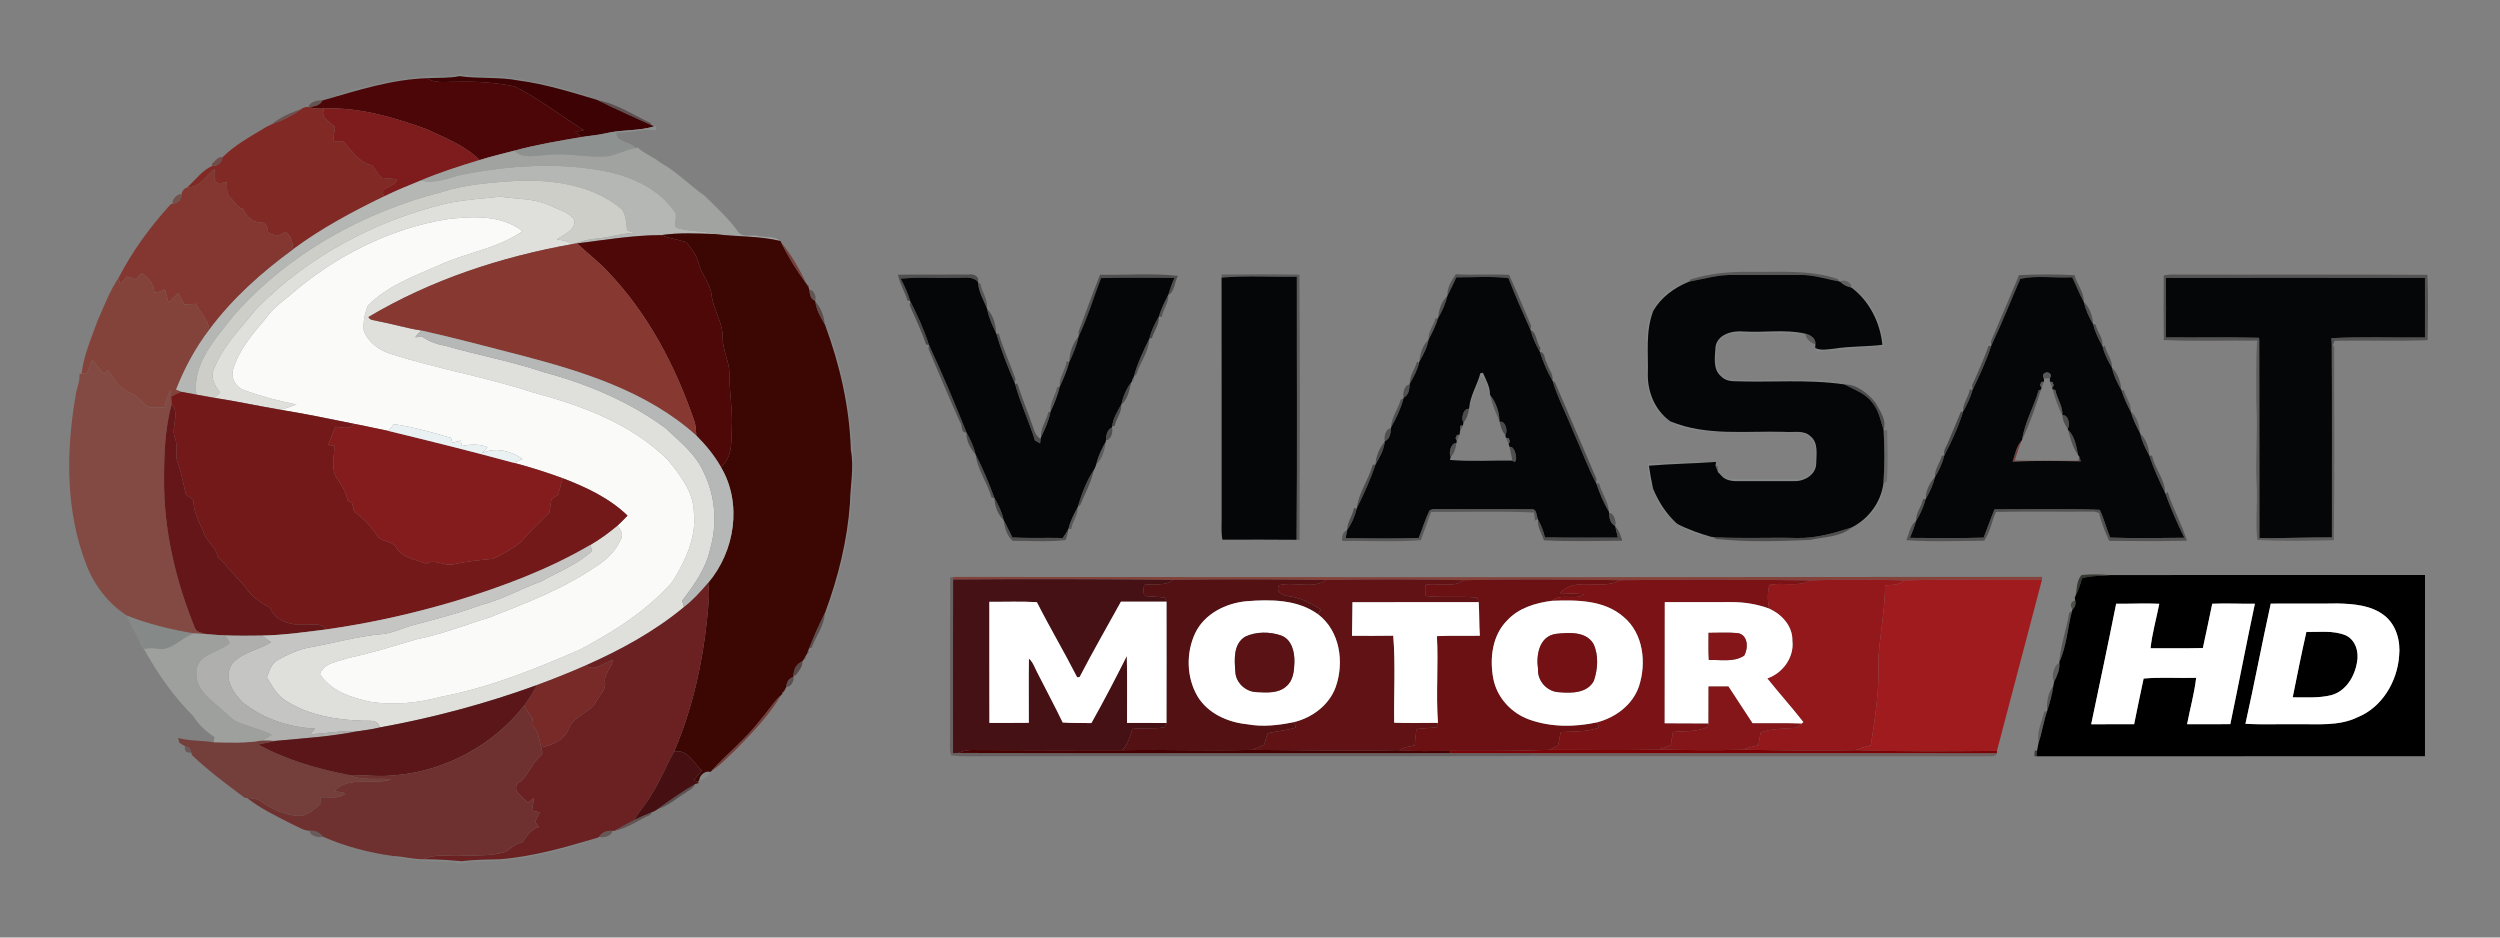 <?xml version="1.0" encoding="UTF-8" ?>
<!DOCTYPE svg PUBLIC "-//W3C//DTD SVG 1.1//EN" "http://www.w3.org/Graphics/SVG/1.1/DTD/svg11.dtd">
<svg width="800pt" height="300pt" viewBox="0 0 800 300" version="1.1" xmlns="http://www.w3.org/2000/svg">
<rect x="0" y="0" width="800" height="300" fill="#808080" stroke="none"/>
<g id="#858988ff">
<path fill="#858988" opacity="1.00" d=" M 135.87 24.47 C 139.62 23.99 143.58 25.09 147.17 23.64 C 152.33 25.02 157.78 23.95 163.06 24.84 C 172.54 26.29 182.19 28.20 191.02 31.95 C 182.76 29.49 174.51 26.89 165.94 25.77 C 159.71 24.54 153.31 25.27 147.06 24.37 C 143.63 25.07 140.13 24.83 136.66 25.02 C 125.39 25.39 114.54 28.88 103.80 31.98 C 114.00 27.90 124.94 25.55 135.87 24.47 Z" />
<path fill="#858988" opacity="1.00" d=" M 529.09 99.41 C 530.89 94.76 535.57 91.39 540.29 90.21 C 535.74 92.10 531.60 95.09 529.09 99.41 Z" />
<path fill="#858988" opacity="1.00" d=" M 592.62 92.15 C 598.95 95.86 602.14 103.61 602.80 110.66 C 595.71 111.38 588.60 111.79 581.51 112.54 C 581.35 112.24 581.03 111.66 580.88 111.36 C 582.76 112.29 584.91 111.73 586.91 111.58 C 592.02 110.73 597.22 110.99 602.36 110.34 C 601.66 103.31 598.30 96.46 592.62 92.15 Z" />
<path fill="#858988" opacity="1.00" d=" M 526.89 117.96 C 527.29 111.86 525.68 105.01 529.03 99.54 C 526.50 106.07 527.52 113.14 527.30 119.97 C 527.28 125.61 529.65 131.27 534.27 134.65 C 528.38 131.59 526.55 124.13 526.89 117.96 Z" />
<path fill="#858988" opacity="1.00" d=" M 264.03 104.00 C 267.82 111.39 269.27 119.94 271.15 128.05 C 272.24 137.62 273.95 147.30 272.68 156.95 C 272.23 169.17 269.66 181.31 265.58 192.87 C 265.08 193.86 265.09 195.28 264.08 195.92 C 268.23 184.68 271.13 172.96 271.99 161.00 C 272.08 155.34 273.34 149.69 272.27 144.05 C 271.87 130.34 268.78 116.84 264.03 104.00 Z" />
<path fill="#858988" opacity="1.00" d=" M 548.96 110.96 C 549.63 106.90 554.43 105.74 557.94 106.07 C 564.46 106.49 571.17 105.30 577.56 106.74 C 570.03 106.55 562.50 106.64 554.97 106.66 C 552.15 106.68 549.27 108.80 549.30 111.81 C 548.60 115.53 549.30 120.97 553.91 121.49 C 563.89 121.90 573.91 121.31 583.89 121.81 C 585.90 122.23 588.08 122.11 589.98 122.98 C 578.37 121.32 566.61 122.44 554.93 122.00 C 553.37 121.99 551.79 121.55 550.70 120.39 C 547.99 118.09 548.82 114.09 548.96 110.96 Z" />
<path fill="#858988" opacity="1.00" d=" M 473.72 119.43 C 473.93 119.39 474.34 119.31 474.54 119.27 C 475.45 121.48 476.81 123.72 476.79 126.16 C 475.75 124.34 476.10 121.01 473.71 120.57 C 472.57 123.86 471.20 127.06 470.15 130.37 C 470.49 126.62 472.76 123.13 473.72 119.43 Z" />
<path fill="#858988" opacity="1.00" d=" M 534.59 134.86 C 546.09 139.62 558.89 137.82 571.02 138.19 C 573.78 138.48 577.17 137.45 579.37 139.62 C 581.96 141.69 581.24 145.46 581.19 148.38 C 581.09 151.96 577.30 154.11 574.05 153.97 C 568.04 153.97 562.02 153.97 556.01 153.97 C 554.13 154.01 552.02 153.67 550.77 152.13 C 552.09 152.80 553.46 153.50 555.01 153.33 C 561.67 153.35 568.32 153.32 574.98 153.34 C 577.99 153.47 580.99 151.00 580.90 147.85 C 580.86 145.16 581.52 141.75 579.05 139.89 C 576.57 137.61 573.03 138.61 570.02 138.39 C 560.31 138.15 550.49 139.08 540.88 137.42 C 538.73 136.73 536.27 136.48 534.59 134.86 Z" />
<path fill="#858988" opacity="1.00" d=" M 527.27 148.39 C 534.55 148.26 541.88 147.60 549.13 147.82 C 541.98 148.33 534.80 148.42 527.66 149.03 C 528.03 151.47 528.43 153.91 528.97 156.33 C 527.75 153.88 527.29 151.10 527.27 148.39 Z" />
<path fill="#858988" opacity="1.00" d=" M 592.55 168.78 C 598.00 166.00 601.91 160.73 602.70 154.61 C 602.81 160.75 598.19 166.73 592.55 168.78 Z" />
<path fill="#858988" opacity="1.00" d=" M 529.10 156.62 C 530.73 160.55 533.03 164.14 536.12 167.09 C 532.62 164.66 530.07 160.76 529.10 156.62 Z" />
<path fill="#858988" opacity="1.00" d=" M 536.86 167.70 C 540.26 169.47 543.87 170.73 547.55 171.77 C 543.73 171.43 539.89 170.04 536.86 167.70 Z" />
<path fill="#858988" opacity="1.00" d=" M 40.50 196.93 C 47.47 199.70 54.75 201.45 62.14 202.68 C 57.87 203.97 54.62 208.81 49.84 207.49 C 48.57 207.32 47.30 207.47 46.04 207.64 L 45.70 207.68 C 44.11 204.03 42.03 200.61 40.50 196.93 Z" />
<path fill="#858988" opacity="1.00" d=" M 223.72 249.69 C 223.91 248.01 225.68 246.48 227.39 247.01 C 226.87 248.30 225.11 249.54 223.72 249.69 Z" />
<path fill="#858988" opacity="1.00" d=" M 160.02 274.95 C 170.68 274.11 180.98 271.10 191.18 268.08 C 178.37 272.86 164.67 275.92 150.94 275.66 C 148.99 275.88 147.06 276.91 145.15 275.76 C 138.67 275.57 131.99 275.65 125.75 273.91 C 129.07 274.05 132.31 275.03 135.65 274.95 C 139.70 274.96 143.75 275.21 147.78 275.60 C 151.83 275.02 155.93 275.09 160.02 274.95 Z" />
</g>
<g id="#4d0607ff">
<path fill="#4d0607" opacity="1.00" d=" M 103.80 31.98 C 114.54 28.88 125.39 25.39 136.66 25.02 C 139.44 26.87 142.88 26.06 146.02 26.18 C 152.24 25.97 158.49 26.40 164.60 27.64 C 172.50 31.50 179.39 37.04 186.83 41.65 C 186.16 41.81 184.81 42.11 184.14 42.27 C 184.65 42.66 185.66 43.45 186.17 43.84 C 178.95 45.08 171.70 46.26 164.62 48.20 C 160.89 49.16 157.15 50.06 153.47 51.21 C 148.81 46.55 142.50 44.18 136.65 41.41 C 126.17 37.57 115.09 34.30 103.82 34.71 C 102.12 34.83 100.41 34.79 98.79 34.23 C 100.36 34.14 102.50 33.78 103.17 32.14 L 103.80 31.98 Z" />
</g>
<g id="#3d0204ff">
<path fill="#3d0204" opacity="1.00" d=" M 136.66 25.02 C 140.13 24.83 143.63 25.07 147.06 24.37 C 153.31 25.27 159.71 24.54 165.94 25.77 C 174.51 26.89 182.76 29.49 191.02 31.95 L 191.32 32.10 C 196.98 34.89 202.76 37.48 208.50 40.08 L 209.43 40.39 C 204.44 42.01 198.98 41.39 193.89 42.65 C 191.35 43.24 188.74 43.42 186.17 43.84 C 185.66 43.45 184.65 42.66 184.14 42.27 C 184.81 42.11 186.16 41.81 186.83 41.65 C 179.39 37.04 172.50 31.50 164.60 27.64 C 158.49 26.40 152.24 25.97 146.02 26.18 C 142.88 26.06 139.44 26.87 136.66 25.02 Z" />
</g>
<g id="#53383698">
<path fill="#533836" opacity="0.60" d=" M 98.79 34.23 C 98.96 32.62 101.81 31.94 103.17 32.14 C 102.50 33.78 100.36 34.14 98.79 34.23 Z" />
</g>
<g id="#442d2c95">
<path fill="#442d2c" opacity="0.58" d=" M 191.32 32.10 C 197.30 33.12 202.65 36.78 208.15 39.34 L 208.50 40.08 C 202.76 37.48 196.98 34.89 191.32 32.10 Z" />
</g>
<g id="#812a25ff">
<path fill="#812a25" opacity="1.00" d=" M 96.39 34.92 C 97.10 34.39 97.90 34.16 98.79 34.23 C 100.41 34.79 102.12 34.83 103.82 34.71 C 102.29 37.57 105.37 38.89 107.08 40.49 C 107.44 42.02 106.32 43.54 106.79 45.03 C 107.71 45.62 108.90 45.19 109.93 45.31 C 112.56 48.15 115.03 52.23 119.10 52.89 C 120.11 54.22 120.88 55.79 122.16 56.89 C 123.76 57.13 125.37 57.20 126.98 57.33 C 126.73 60.12 120.71 59.70 123.01 62.80 C 112.85 67.68 102.86 73.07 93.77 79.78 C 93.67 77.62 93.24 75.38 91.24 74.16 C 89.66 75.75 87.58 75.48 85.79 74.41 C 85.67 72.83 85.15 71.09 83.22 71.18 C 80.50 71.11 78.82 69.10 77.73 66.81 C 75.79 66.46 75.05 64.48 73.74 63.27 C 72.25 62.07 72.75 60.03 72.60 58.37 C 71.53 58.39 70.42 58.79 69.38 58.46 C 68.06 57.41 68.76 55.58 68.62 54.16 C 65.83 56.20 63.97 60.19 60.02 59.90 C 62.52 57.55 64.82 54.42 67.96 53.08 C 69.72 53.24 70.94 51.90 71.24 50.27 C 75.21 46.36 80.39 43.52 85.21 40.62 C 85.36 40.54 85.65 40.39 85.80 40.31 L 86.86 39.81 C 90.25 38.65 93.50 37.04 96.39 34.92 Z" />
</g>
<g id="#5d38349e">
<path fill="#5d3834" opacity="0.62" d=" M 86.86 39.81 C 89.59 37.56 93.03 36.03 96.39 34.92 C 93.50 37.04 90.25 38.65 86.86 39.81 Z" />
</g>
<g id="#7e1c1dff">
<path fill="#7e1c1d" opacity="1.00" d=" M 103.82 34.71 C 115.09 34.30 126.17 37.57 136.65 41.41 C 142.50 44.18 148.81 46.55 153.47 51.21 C 147.11 53.17 140.75 55.15 134.63 57.77 C 130.72 59.35 126.81 60.95 123.01 62.80 C 120.71 59.70 126.73 60.12 126.98 57.33 C 125.37 57.20 123.76 57.13 122.16 56.89 C 120.88 55.79 120.11 54.22 119.10 52.89 C 115.03 52.23 112.56 48.15 109.93 45.31 C 108.90 45.19 107.71 45.62 106.79 45.03 C 106.32 43.54 107.44 42.02 107.08 40.49 C 105.37 38.89 102.29 37.57 103.82 34.71 Z" />
</g>
<g id="#5b49467e">
<path fill="#5b4946" opacity="0.49" d=" M 85.21 40.62 C 85.36 40.54 85.65 40.39 85.80 40.31 C 85.65 40.39 85.36 40.54 85.21 40.62 Z" />
</g>
<g id="#8d9190ff">
<path fill="#8d9190" opacity="1.00" d=" M 209.43 40.39 L 209.84 40.23 C 209.85 40.59 209.89 41.33 209.91 41.69 C 205.58 41.11 201.50 42.57 197.23 42.40 C 196.94 45.63 201.78 45.07 203.40 47.35 C 200.52 47.89 197.88 49.26 195.04 49.93 C 188.25 50.69 181.47 48.70 174.69 49.61 C 171.34 49.69 167.23 51.01 164.62 48.20 C 171.70 46.26 178.95 45.08 186.17 43.84 C 188.74 43.42 191.35 43.24 193.89 42.65 C 198.98 41.39 204.44 42.01 209.43 40.39 Z" />
</g>
<g id="#a0a3a0ff">
<path fill="#a0a3a0" opacity="1.00" d=" M 203.40 47.35 L 204.06 47.22 C 206.18 49.20 209.01 50.14 211.24 51.98 C 216.46 54.85 220.68 59.29 225.49 62.66 C 229.14 66.28 233.02 69.75 236.02 73.93 C 237.57 76.39 240.52 74.84 242.82 75.59 C 245.11 76.00 247.83 75.57 249.77 77.12 C 242.95 75.43 235.86 75.83 228.94 74.91 C 224.82 73.65 220.35 74.33 216.31 72.77 C 215.50 71.07 217.17 68.92 215.59 67.38 C 210.83 60.64 202.90 56.92 195.05 55.06 C 179.19 51.75 162.74 52.88 146.96 56.08 C 142.95 57.21 138.86 58.80 134.63 57.77 C 140.75 55.15 147.11 53.17 153.47 51.21 C 157.15 50.06 160.89 49.16 164.62 48.20 C 167.23 51.01 171.34 49.69 174.69 49.61 C 181.47 48.70 188.25 50.69 195.04 49.93 C 197.88 49.26 200.52 47.89 203.40 47.35 Z" />
</g>
<g id="#6a3d38bc">
<path fill="#6a3d38" opacity="0.74" d=" M 67.75 52.56 C 68.68 51.67 69.80 49.95 71.24 50.27 C 70.94 51.90 69.72 53.24 67.96 53.08 L 67.75 52.56 Z" />
</g>
<g id="#b5b7b4ff">
<path fill="#b5b7b4" opacity="1.00" d=" M 146.96 56.08 C 162.74 52.88 179.19 51.75 195.05 55.06 C 202.90 56.92 210.83 60.64 215.59 67.38 C 217.17 68.92 215.50 71.07 216.31 72.77 C 220.35 74.33 224.82 73.65 228.94 74.91 C 223.18 74.69 217.34 74.39 211.62 75.23 C 202.57 75.26 193.62 76.76 184.67 77.89 L 183.81 77.98 C 186.08 77.15 188.44 76.53 190.86 76.36 C 194.92 76.00 198.82 74.62 202.92 74.57 C 202.35 74.34 201.22 73.88 200.65 73.65 C 200.36 71.38 200.39 68.88 198.97 66.95 C 189.92 59.33 177.50 57.50 166.00 57.83 C 157.75 58.39 149.36 58.87 141.43 61.44 C 116.13 67.93 92.18 81.21 74.84 100.93 C 69.11 108.24 61.49 116.20 62.84 126.27 C 61.22 125.99 59.60 125.70 57.98 125.38 C 57.56 125.21 56.70 124.86 56.28 124.69 C 58.96 117.84 62.47 111.32 66.93 105.47 C 74.34 95.46 83.75 87.10 93.77 79.78 C 102.86 73.07 112.85 67.68 123.01 62.80 C 126.81 60.95 130.72 59.35 134.63 57.77 C 138.86 58.80 142.95 57.21 146.96 56.08 Z" />
</g>
<g id="#833730ff">
<path fill="#833730" opacity="1.00" d=" M 60.02 59.90 C 63.97 60.19 65.83 56.20 68.62 54.16 C 68.76 55.58 68.06 57.41 69.38 58.46 C 70.42 58.79 71.53 58.39 72.60 58.37 C 72.75 60.03 72.25 62.07 73.74 63.27 C 75.05 64.48 75.79 66.46 77.73 66.81 C 78.82 69.10 80.50 71.11 83.22 71.18 C 85.15 71.09 85.67 72.83 85.79 74.41 C 87.58 75.48 89.66 75.75 91.24 74.16 C 93.24 75.38 93.67 77.62 93.77 79.78 C 83.75 87.10 74.34 95.46 66.93 105.47 C 66.68 102.21 64.00 100.05 62.72 97.22 C 61.50 97.29 60.27 97.36 59.04 97.44 C 58.36 96.23 57.67 95.03 56.99 93.82 C 55.97 94.84 54.95 95.85 53.93 96.87 C 53.54 95.44 53.15 94.00 52.77 92.56 C 51.73 93.12 50.63 93.56 49.45 93.69 C 49.18 90.96 47.66 88.75 45.28 87.43 C 44.70 88.10 44.12 88.78 43.54 89.45 C 42.57 89.14 41.62 88.78 40.65 88.47 C 39.90 89.28 39.15 90.10 38.42 90.93 C 38.31 90.42 38.08 89.39 37.96 88.88 C 42.34 80.38 48.08 72.57 54.50 65.49 L 55.25 65.16 C 56.90 65.05 58.18 63.87 58.09 62.15 C 58.27 61.07 58.91 60.32 60.02 59.90 Z" />
</g>
<g id="#cecec9ff">
<path fill="#cecec9" opacity="1.00" d=" M 141.43 61.44 C 149.36 58.87 157.75 58.39 166.00 57.83 C 177.50 57.50 189.92 59.33 198.97 66.95 C 200.39 68.88 200.36 71.38 200.65 73.65 C 201.22 73.88 202.35 74.34 202.92 74.57 C 198.82 74.62 194.92 76.00 190.86 76.36 C 188.44 76.53 186.08 77.15 183.81 77.98 L 183.30 78.08 C 181.70 77.27 179.98 76.80 178.20 76.65 C 180.33 75.00 184.47 73.61 183.74 70.28 C 181.98 67.83 178.72 67.13 176.14 65.81 C 171.08 63.42 165.40 63.78 160.00 62.94 C 154.67 63.47 149.30 63.90 144.01 64.84 C 120.72 70.22 98.70 81.83 81.93 98.96 C 77.03 105.13 71.14 110.82 68.35 118.36 C 67.34 120.96 68.77 123.65 70.47 125.59 C 70.02 126.02 69.12 126.89 68.68 127.32 C 66.73 127.01 64.79 126.60 62.84 126.27 C 61.49 116.20 69.11 108.24 74.84 100.93 C 92.18 81.21 116.13 67.93 141.43 61.44 Z" />
</g>
<g id="#6c423cbc">
<path fill="#6c423c" opacity="0.74" d=" M 55.25 65.16 C 54.82 63.92 56.87 61.84 58.09 62.15 C 58.18 63.87 56.90 65.05 55.25 65.16 Z" />
</g>
<g id="#dfdfdcff">
<path fill="#dfdfdc" opacity="1.00" d=" M 144.01 64.84 C 149.30 63.90 154.67 63.47 160.00 62.94 C 165.40 63.78 171.08 63.42 176.14 65.81 C 178.72 67.13 181.98 67.83 183.74 70.28 C 184.47 73.61 180.33 75.00 178.20 76.65 C 179.98 76.80 181.70 77.27 183.30 78.08 C 160.42 82.15 137.93 89.53 117.90 101.45 C 118.41 102.61 119.88 102.40 120.89 102.76 C 125.59 103.64 130.19 105.06 134.93 105.78 C 134.13 106.39 133.45 107.10 132.87 107.92 C 133.44 107.88 134.59 107.81 135.17 107.77 C 137.38 109.35 139.95 110.19 142.61 110.68 C 153.06 113.66 163.78 115.64 174.11 119.13 C 187.92 122.83 201.40 128.50 212.97 137.01 C 217.53 141.35 222.81 145.41 225.30 151.39 C 228.93 158.83 229.54 167.62 227.29 175.56 C 225.97 181.85 222.14 187.20 218.30 192.20 C 218.44 192.72 218.72 193.76 218.86 194.28 C 209.42 202.11 198.56 208.02 187.39 212.96 C 182.26 215.22 177.05 217.29 171.79 219.23 C 155.46 225.18 138.60 229.68 121.49 232.79 C 121.02 230.06 118.04 230.77 116.04 230.63 C 107.60 230.37 98.88 228.92 91.63 224.34 C 88.68 222.67 87.09 219.54 85.39 216.76 C 86.22 214.69 86.85 212.13 89.06 211.10 C 92.19 209.37 95.48 207.84 99.02 207.19 C 106.68 205.81 114.21 203.67 121.99 202.93 C 125.55 202.69 128.72 200.93 132.13 200.06 C 139.35 198.12 146.61 196.29 153.63 193.69 C 160.42 191.96 166.55 188.48 173.09 186.07 C 178.66 183.02 184.76 180.62 189.50 176.29 C 189.35 175.81 189.06 174.86 188.91 174.38 C 192.00 172.58 194.88 170.45 197.63 168.17 C 198.61 169.44 199.57 171.02 198.69 172.62 C 196.99 176.38 193.90 179.38 190.39 181.49 C 180.01 188.57 168.19 193.03 156.58 197.62 C 148.84 199.93 141.33 203.03 133.36 204.55 C 126.08 206.69 118.84 209.00 111.41 210.57 C 108.24 211.72 103.61 212.07 102.38 215.71 C 106.01 221.28 112.60 223.29 118.75 224.61 C 126.19 225.74 133.75 224.93 140.99 223.00 C 156.55 220.04 171.32 214.09 185.76 207.78 C 196.52 202.05 207.07 195.40 215.17 186.16 C 219.27 179.55 222.88 172.04 222.04 164.03 C 221.96 157.47 217.69 152.13 213.79 147.27 C 202.10 135.53 186.04 129.75 170.36 125.53 C 155.42 120.61 139.83 118.03 124.86 113.19 C 121.16 112.04 117.69 109.39 116.37 105.66 C 116.17 103.00 116.71 100.26 117.73 97.80 C 124.02 91.40 132.64 88.30 140.71 84.78 C 149.34 80.77 159.31 79.53 167.18 73.97 C 160.34 68.65 151.11 69.21 143.00 70.16 C 124.31 73.22 106.89 82.18 92.69 94.58 C 89.89 96.80 87.01 98.99 84.99 101.99 C 80.79 106.89 76.41 111.97 74.58 118.30 C 73.75 121.01 75.54 123.99 78.17 124.87 C 83.60 126.84 89.23 128.31 94.89 129.43 C 93.23 130.04 91.57 130.65 89.88 131.14 C 82.80 129.94 75.77 128.41 68.68 127.32 C 69.12 126.89 70.02 126.02 70.47 125.59 C 68.77 123.65 67.34 120.96 68.35 118.36 C 71.14 110.82 77.03 105.13 81.93 98.96 C 98.70 81.83 120.72 70.22 144.01 64.84 Z" />
</g>
<g id="#fafaf8ff">
<path fill="#fafaf8" opacity="1.00" d=" M 143.00 70.16 C 151.11 69.21 160.34 68.65 167.18 73.97 C 159.31 79.53 149.34 80.77 140.71 84.78 C 132.64 88.30 124.02 91.40 117.73 97.80 C 116.71 100.26 116.17 103.00 116.37 105.66 C 117.69 109.39 121.16 112.04 124.86 113.19 C 139.83 118.03 155.42 120.61 170.36 125.53 C 186.04 129.75 202.10 135.53 213.79 147.27 C 217.69 152.13 221.96 157.47 222.04 164.03 C 222.88 172.04 219.27 179.55 215.17 186.16 C 207.07 195.40 196.52 202.05 185.76 207.78 C 171.32 214.09 156.55 220.04 140.99 223.00 C 133.75 224.93 126.19 225.74 118.75 224.61 C 112.60 223.29 106.01 221.28 102.38 215.71 C 103.61 212.07 108.24 211.72 111.41 210.57 C 118.84 209.00 126.08 206.69 133.36 204.55 C 141.33 203.03 148.84 199.93 156.58 197.62 C 168.19 193.03 180.01 188.57 190.39 181.49 C 193.90 179.38 196.99 176.38 198.69 172.62 C 199.57 171.02 198.61 169.44 197.63 168.17 C 198.74 167.16 199.77 166.06 200.81 164.99 C 195.00 159.37 187.54 155.89 180.08 153.03 C 174.85 151.12 169.53 149.42 164.14 148.03 C 165.18 147.75 166.19 147.36 167.16 146.87 C 163.53 144.31 158.51 142.99 154.29 144.98 C 154.87 144.35 155.45 143.73 156.02 143.10 C 153.34 141.98 150.45 142.16 147.68 142.76 C 147.63 142.32 147.54 141.43 147.50 140.99 C 146.57 141.21 145.65 141.43 144.72 141.65 C 144.63 141.27 144.43 140.51 144.34 140.13 C 138.32 138.37 132.25 136.65 126.04 135.72 C 125.62 136.27 124.77 137.36 124.35 137.91 C 120.67 137.20 117.03 136.29 113.35 135.63 C 105.55 134.01 97.73 132.44 89.88 131.14 C 91.57 130.65 93.23 130.04 94.89 129.43 C 89.23 128.31 83.60 126.84 78.17 124.87 C 75.54 123.99 73.75 121.01 74.58 118.30 C 76.41 111.97 80.79 106.89 84.99 101.99 C 87.01 98.99 89.89 96.80 92.69 94.58 C 106.89 82.18 124.31 73.22 143.00 70.16 Z" />
</g>
<g id="#3c0603ff">
<path fill="#3c0603" opacity="1.00" d=" M 211.62 75.23 C 217.34 74.39 223.18 74.69 228.94 74.91 C 235.86 75.83 242.95 75.43 249.77 77.12 L 249.92 77.51 C 252.18 82.07 254.93 86.50 257.92 90.63 L 258.23 91.05 C 258.36 91.28 258.62 91.72 258.75 91.94 L 259.02 92.85 C 259.11 94.11 259.40 95.84 260.84 96.23 L 260.92 96.59 C 261.24 99.18 262.55 101.46 263.86 103.67 L 264.03 104.00 C 268.78 116.84 271.87 130.34 272.27 144.05 C 273.34 149.69 272.08 155.34 271.99 161.00 C 271.13 172.96 268.23 184.68 264.08 195.92 L 263.88 196.33 C 262.01 199.93 260.45 203.68 258.93 207.43 L 258.66 208.06 C 258.58 208.31 258.42 208.81 258.35 209.06 L 257.75 209.99 C 257.64 210.22 257.41 210.68 257.29 210.91 L 256.75 211.65 C 254.98 212.31 253.92 214.15 253.94 216.00 L 253.88 216.67 C 252.45 216.94 251.62 218.42 251.64 219.79 C 251.45 220.15 251.05 220.88 250.86 221.25 L 250.41 221.52 L 250.32 222.05 L 249.88 222.52 C 247.35 224.79 245.67 227.79 243.40 230.30 C 238.80 236.31 232.84 241.08 227.73 246.63 L 227.39 247.01 C 225.68 246.48 223.91 248.01 223.72 249.69 L 223.24 250.28 L 222.07 249.65 C 222.90 248.61 223.73 247.57 224.56 246.54 C 221.89 244.14 220.03 239.65 215.72 240.50 C 222.31 225.18 225.57 208.62 226.81 192.05 C 227.00 190.20 226.82 188.34 226.62 186.50 C 235.19 176.38 237.60 161.05 230.67 149.41 C 234.42 146.51 234.01 141.23 234.19 136.99 C 234.49 131.10 233.32 125.28 233.43 119.40 C 233.32 115.52 231.23 111.99 231.24 108.08 C 231.38 103.18 228.22 99.08 227.68 94.30 C 227.27 90.52 224.33 87.69 223.52 84.04 C 222.87 81.52 221.20 79.42 219.54 77.49 C 216.94 76.61 214.15 76.34 211.62 75.23 Z" />
</g>
<g id="#4e0808ff">
<path fill="#4e0808" opacity="1.00" d=" M 184.67 77.89 C 193.62 76.76 202.57 75.26 211.62 75.23 C 214.15 76.34 216.94 76.61 219.54 77.49 C 221.20 79.42 222.87 81.52 223.52 84.04 C 224.33 87.69 227.27 90.52 227.68 94.30 C 228.22 99.08 231.38 103.18 231.24 108.08 C 231.23 111.99 233.32 115.52 233.43 119.40 C 233.32 125.28 234.49 131.10 234.19 136.99 C 234.01 141.23 234.42 146.51 230.67 149.41 C 228.58 145.69 225.82 142.39 222.82 139.37 C 222.71 137.87 222.70 136.34 222.23 134.90 C 216.23 117.21 207.31 100.23 194.29 86.68 C 191.30 83.51 187.80 80.89 184.67 77.89 Z" />
</g>
<g id="#873830ff">
<path fill="#873830" opacity="1.00" d=" M 183.30 78.08 L 183.81 77.98 L 184.67 77.89 C 187.80 80.89 191.30 83.51 194.29 86.68 C 207.31 100.23 216.23 117.21 222.23 134.90 C 222.70 136.34 222.71 137.87 222.82 139.37 C 207.08 125.21 186.37 118.83 166.30 113.61 C 155.87 110.91 145.45 108.14 134.93 105.78 C 130.19 105.06 125.59 103.64 120.89 102.76 C 119.88 102.40 118.41 102.61 117.90 101.45 C 137.93 89.53 160.42 82.15 183.30 78.08 Z" />
</g>
<g id="#743f3bff">
<path fill="#743f3b" opacity="1.00" d=" M 249.92 77.51 C 253.15 81.46 255.84 85.99 257.92 90.63 C 254.93 86.50 252.18 82.07 249.92 77.51 Z" />
<path fill="#743f3b" opacity="1.00" d=" M 644.03 147.77 C 644.79 145.46 645.24 142.69 646.96 140.93 C 646.10 143.04 645.38 145.20 644.73 147.38 C 651.53 147.50 658.33 147.42 665.14 147.43 L 665.37 146.11 C 665.50 146.49 665.75 147.25 665.88 147.63 C 658.60 147.53 651.30 147.32 644.03 147.77 Z" />
<path fill="#743f3b" opacity="1.00" d=" M 243.40 230.30 C 245.67 227.79 247.35 224.79 249.88 222.52 C 246.13 228.91 240.88 234.32 235.73 239.61 C 233.13 242.01 230.74 244.72 227.73 246.63 C 232.84 241.08 238.80 236.31 243.40 230.30 Z" />
<path fill="#743f3b" opacity="1.00" d=" M 57.04 236.16 C 60.75 237.16 64.60 236.96 68.36 237.51 C 73.52 237.60 78.76 237.87 83.87 236.93 C 85.33 236.89 86.78 236.94 88.23 237.07 C 86.38 237.47 84.53 237.86 82.68 238.25 C 91.66 243.22 101.68 246.04 111.70 248.02 C 115.94 249.91 120.66 248.90 125.14 249.38 C 119.24 251.53 111.71 247.95 106.88 253.29 C 108.11 253.33 109.35 253.39 110.50 253.91 C 108.33 255.88 105.21 254.94 102.57 255.15 C 102.62 255.64 102.72 256.62 102.76 257.11 C 100.94 258.61 99.13 260.29 96.85 261.03 C 91.98 261.35 87.45 259.12 83.51 256.50 C 82.24 255.53 80.65 255.38 79.11 255.36 L 78.33 255.30 C 72.52 250.95 66.64 246.64 61.39 241.60 L 61.19 240.83 C 61.05 239.63 60.38 238.95 59.18 238.79 C 58.73 238.51 57.83 237.95 57.38 237.67 L 57.04 236.16 Z" />
</g>
<g id="#84433aff">
<path fill="#84433a" opacity="1.00" d=" M 45.28 87.43 C 47.66 88.75 49.18 90.96 49.45 93.69 C 50.63 93.56 51.73 93.12 52.77 92.56 C 53.15 94.00 53.54 95.44 53.93 96.87 C 54.95 95.85 55.97 94.84 56.99 93.82 C 57.67 95.03 58.36 96.23 59.04 97.44 C 60.27 97.36 61.50 97.29 62.72 97.22 C 64.00 100.05 66.68 102.21 66.93 105.47 C 62.47 111.32 58.96 117.84 56.28 124.69 C 56.70 124.86 57.56 125.21 57.98 125.38 C 56.89 125.83 55.82 126.33 54.77 126.86 C 54.72 126.38 54.63 125.42 54.59 124.94 C 53.54 126.60 53.09 128.51 52.69 130.41 C 50.43 130.25 47.56 131.17 45.98 129.02 C 44.64 127.63 43.19 126.34 41.39 125.60 C 38.21 124.32 36.43 121.23 34.60 118.53 C 34.10 118.91 33.60 119.29 33.10 119.67 C 31.96 118.12 30.79 116.59 29.48 115.17 C 28.96 116.66 28.43 118.15 27.72 119.57 C 27.31 119.58 26.49 119.61 26.08 119.62 C 26.82 113.59 29.30 107.92 31.38 102.25 C 33.42 97.73 35.15 93.00 37.96 88.88 C 38.08 89.39 38.31 90.42 38.42 90.93 C 39.15 90.10 39.90 89.28 40.65 88.47 C 41.62 88.78 42.57 89.14 43.54 89.45 C 44.12 88.78 44.70 88.10 45.28 87.43 Z" />
<path fill="#84433a" opacity="1.00" d=" M 305.01 184.62 C 421.17 184.73 537.33 184.71 653.49 184.60 L 653.43 185.52 C 638.74 185.51 624.04 185.35 609.36 185.70 C 599.34 185.48 589.31 185.38 579.31 185.72 C 558.97 185.46 538.62 185.43 518.29 185.66 C 501.66 185.43 485.01 185.31 468.38 185.65 C 453.72 185.37 439.05 185.34 424.39 185.61 C 408.05 185.36 391.69 185.33 375.35 185.55 C 351.90 185.31 328.44 185.26 305.00 185.44 L 305.01 184.62 Z" />
</g>
<g id="#2a2a2a84">
<path fill="#2a2a2a" opacity="0.52" d=" M 465.88 87.75 C 471.55 88.10 477.24 87.66 482.91 87.95 C 485.40 93.32 487.62 98.82 489.98 104.25 L 489.77 105.62 C 487.32 100.12 484.85 94.62 482.70 89.01 C 477.18 88.34 471.57 88.78 466.02 88.76 C 465.13 90.74 464.17 92.68 463.19 94.61 C 462.93 92.15 464.55 89.73 465.88 87.75 Z" />
</g>
<g id="#3a3a3a91">
<path fill="#3a3a3a" opacity="0.57" d=" M 540.98 89.38 C 547.10 87.50 553.56 86.88 559.95 86.99 C 569.37 87.12 579.05 86.21 588.13 89.31 L 588.51 90.04 C 584.36 89.32 580.28 87.91 576.03 87.99 C 569.03 88.00 562.02 88.01 555.02 87.99 C 550.09 87.81 545.32 89.24 540.52 90.13 L 540.98 89.38 Z" />
</g>
<g id="#2a29298a">
<path fill="#2a2929" opacity="0.54" d=" M 646.08 88.05 C 651.97 87.76 657.96 87.74 663.84 88.05 C 664.61 90.95 666.96 93.55 666.79 96.57 C 665.37 94.05 664.39 91.31 663.10 88.74 C 657.59 89.05 651.80 88.06 646.49 89.23 C 643.40 96.34 640.57 103.57 637.23 110.57 L 637.07 109.29 C 640.04 102.20 643.15 95.16 646.08 88.05 Z" />
</g>
<g id="#383737ab">
<path fill="#383737" opacity="0.67" d=" M 287.36 87.91 C 294.90 87.81 302.44 87.92 309.98 87.85 C 311.44 87.52 313.53 88.40 312.97 90.25 C 311.18 88.23 308.37 89.03 306.02 88.90 C 300.08 89.08 294.13 88.58 288.22 89.19 C 289.46 91.45 290.51 93.81 291.24 96.29 L 290.38 96.21 C 289.61 93.35 287.88 90.85 287.36 87.91 Z" />
</g>
<g id="#353535a5">
<path fill="#353535" opacity="0.65" d=" M 345.12 106.19 C 347.42 100.10 349.58 93.96 352.01 87.93 C 360.29 88.05 368.75 87.38 376.93 88.26 C 375.87 90.20 375.83 93.59 373.83 94.37 C 374.38 92.51 375.04 90.69 375.83 88.92 C 368.00 88.91 360.16 88.77 352.33 88.99 C 349.93 95.19 348.05 101.61 345.18 107.61 L 345.12 106.19 Z" />
<path fill="#353535" opacity="0.65" d=" M 342.22 115.69 C 342.10 112.97 343.45 109.60 345.16 107.66 C 344.59 110.48 343.46 113.12 342.22 115.69 Z" />
</g>
<g id="#3f3f3f8f">
<path fill="#3f3f3f" opacity="0.56" d=" M 390.94 87.86 C 399.23 87.76 407.53 87.73 415.82 87.87 C 416.03 116.17 415.96 144.49 415.85 172.79 L 414.88 172.73 C 415.15 144.67 414.94 116.61 414.98 88.54 C 406.96 88.69 398.89 88.14 390.90 88.84 L 390.94 87.86 Z" />
</g>
<g id="#050607ff">
<path fill="#050607" opacity="1.00" d=" M 540.52 90.13 C 545.32 89.24 550.09 87.81 555.02 87.99 C 562.02 88.01 569.03 88.00 576.03 87.99 C 580.28 87.91 584.36 89.32 588.51 90.04 L 588.86 90.16 C 589.80 91.10 590.99 91.71 592.29 91.99 L 592.62 92.15 C 598.30 96.46 601.66 103.31 602.36 110.34 C 597.22 110.99 592.02 110.73 586.91 111.58 C 584.91 111.73 582.76 112.29 580.88 111.36 L 580.93 110.13 C 581.17 108.41 579.36 107.12 577.86 106.82 L 577.56 106.74 C 571.17 105.30 564.46 106.49 557.94 106.07 C 554.43 105.74 549.63 106.90 548.96 110.96 C 548.82 114.09 547.99 118.09 550.70 120.39 C 551.79 121.55 553.37 121.99 554.93 122.00 C 566.61 122.44 578.37 121.32 589.98 122.98 L 590.21 123.02 C 593.30 124.67 596.89 125.83 599.07 128.75 C 601.19 131.23 601.80 134.49 602.73 137.52 L 602.76 137.69 C 603.07 143.30 603.11 148.96 602.70 154.58 L 602.70 154.61 C 601.91 160.73 598.00 166.00 592.55 168.78 L 592.51 168.80 C 586.84 170.63 581.04 172.31 575.02 172.16 C 566.17 171.94 557.32 172.40 548.47 171.91 C 548.24 171.88 547.78 171.81 547.55 171.77 C 543.87 170.73 540.26 169.47 536.86 167.70 C 536.67 167.55 536.30 167.24 536.12 167.09 C 533.03 164.14 530.73 160.55 529.10 156.62 L 528.97 156.33 C 528.43 153.91 528.03 151.47 527.66 149.03 C 534.80 148.42 541.98 148.33 549.13 147.82 L 548.96 148.99 C 549.16 149.52 549.58 150.59 549.79 151.12 C 550.04 151.37 550.53 151.88 550.77 152.13 C 552.02 153.67 554.13 154.01 556.01 153.97 C 562.02 153.97 568.04 153.97 574.05 153.97 C 577.30 154.11 581.09 151.96 581.19 148.38 C 581.24 145.46 581.96 141.69 579.37 139.62 C 577.17 137.45 573.78 138.48 571.02 138.19 C 558.89 137.82 546.09 139.62 534.59 134.86 L 534.27 134.65 C 529.65 131.27 527.28 125.61 527.30 119.97 C 527.52 113.14 526.50 106.07 529.03 99.54 L 529.09 99.41 C 531.60 95.09 535.74 92.10 540.29 90.21 L 540.52 90.13 Z" />
<path fill="#050607" opacity="1.00" d=" M 288.22 89.19 C 294.13 88.58 300.08 89.08 306.02 88.90 C 308.37 89.03 311.18 88.23 312.97 90.25 L 313.00 90.51 C 313.17 93.43 314.74 95.99 315.82 98.64 L 315.88 98.85 C 316.40 101.55 317.53 104.06 318.73 106.52 L 318.84 106.82 C 320.44 112.22 322.52 117.51 324.77 122.69 L 324.82 122.85 C 326.50 129.02 329.30 134.82 331.19 140.94 C 331.60 141.17 332.42 141.64 332.84 141.87 C 332.87 141.52 332.94 140.82 332.97 140.47 L 333.16 139.83 C 334.43 137.23 335.63 134.56 336.18 131.70 L 336.19 131.66 C 337.43 129.10 338.46 126.44 339.14 123.67 L 339.16 123.63 C 340.38 121.09 341.45 118.47 342.20 115.75 L 342.22 115.69 C 343.46 113.12 344.59 110.48 345.16 107.66 L 345.18 107.61 C 348.05 101.61 349.93 95.19 352.33 88.99 C 360.16 88.77 368.00 88.91 375.83 88.92 C 375.04 90.69 374.38 92.51 373.83 94.37 L 373.82 94.40 C 372.65 96.65 371.55 98.93 370.82 101.35 L 370.81 101.38 C 369.53 103.57 368.40 105.86 367.81 108.34 L 367.80 108.37 C 365.87 112.30 363.97 116.31 362.81 120.53 L 362.66 121.04 L 362.28 121.40 L 362.28 121.94 L 362.00 122.38 C 360.39 124.43 359.42 126.88 358.84 129.39 L 358.82 129.44 C 357.59 131.65 356.18 133.85 355.89 136.43 L 355.82 136.80 C 354.30 137.45 353.90 139.37 353.90 140.86 L 353.86 141.31 C 352.57 143.58 351.41 145.94 350.83 148.50 L 350.63 149.11 C 350.55 149.31 350.39 149.72 350.30 149.92 L 350.05 150.36 C 347.66 153.92 346.15 158.05 344.91 162.13 L 344.83 162.39 C 343.62 164.55 342.49 166.77 341.91 169.20 L 341.84 169.40 C 341.31 170.35 340.72 171.27 340.08 172.16 C 334.71 172.04 329.33 172.27 323.96 172.01 C 323.07 170.13 322.10 168.28 321.17 166.42 L 321.14 166.34 C 320.62 163.85 319.47 161.60 318.24 159.41 L 318.22 159.37 C 316.47 154.60 314.48 149.90 312.18 145.37 L 312.16 145.34 C 311.59 142.87 310.49 140.59 309.26 138.39 L 309.24 138.35 C 305.49 128.93 301.53 119.59 297.26 110.40 L 297.24 110.35 C 295.71 105.54 293.58 100.93 291.31 96.44 L 291.24 96.29 C 290.51 93.81 289.46 91.45 288.22 89.19 Z" />
<path fill="#050607" opacity="1.00" d=" M 390.90 88.84 C 398.89 88.14 406.96 88.69 414.98 88.54 C 414.94 116.61 415.15 144.67 414.88 172.73 C 406.98 172.64 399.08 172.69 391.19 172.70 C 390.72 170.49 390.96 168.23 390.93 166.00 C 390.90 140.28 390.96 114.56 390.90 88.84 Z" />
<path fill="#050607" opacity="1.00" d=" M 466.02 88.76 C 471.57 88.78 477.18 88.34 482.70 89.01 C 484.85 94.62 487.32 100.12 489.77 105.62 L 489.78 105.64 C 490.44 108.09 491.52 110.39 492.77 112.59 L 492.78 112.63 C 493.79 115.81 495.09 118.90 496.79 121.77 L 496.84 121.90 C 498.59 127.62 501.45 132.93 503.62 138.50 C 506.07 143.84 508.00 149.43 510.78 154.61 L 510.80 154.65 C 511.89 157.76 513.07 160.87 514.84 163.67 L 514.89 164.13 C 514.94 165.63 515.29 167.61 516.83 168.27 L 516.88 168.47 C 517.09 169.36 517.52 171.15 517.73 172.05 C 509.94 172.01 502.16 172.13 494.37 171.98 C 493.90 170.00 493.19 168.10 492.18 166.34 L 492.10 166.11 C 491.63 165.04 491.83 162.72 490.05 162.97 C 480.70 162.84 471.35 162.99 462.00 162.90 C 460.50 163.07 458.76 162.51 457.44 163.38 C 456.04 166.19 455.19 169.23 454.00 172.14 C 446.21 172.45 438.40 172.26 430.60 172.23 C 430.72 171.59 430.94 170.30 431.06 169.66 L 431.09 169.60 C 432.49 167.56 433.54 165.30 434.08 162.89 L 434.17 162.61 C 436.44 158.08 438.53 153.44 440.17 148.65 L 440.18 148.61 C 441.44 146.35 442.82 144.06 443.10 141.42 L 443.15 141.14 C 444.75 140.59 445.02 138.57 445.10 137.11 L 445.16 136.69 C 446.81 133.80 448.26 130.77 449.10 127.53 L 449.20 127.19 C 450.71 126.52 451.04 124.58 451.09 123.09 L 451.13 122.75 C 452.34 120.64 453.55 118.49 454.08 116.09 L 454.21 115.69 C 455.43 113.49 456.68 111.25 457.12 108.74 L 457.17 108.60 C 458.35 106.38 459.47 104.13 460.21 101.71 L 460.23 101.67 C 461.53 99.48 462.55 97.14 463.17 94.66 L 463.19 94.61 C 464.17 92.68 465.13 90.74 466.02 88.76 M 473.72 119.43 C 472.76 123.13 470.49 126.62 470.15 130.37 L 470.05 130.86 C 468.30 130.50 467.44 133.98 468.32 135.22 L 468.13 136.15 L 467.29 136.23 C 467.27 136.71 467.22 137.66 467.19 138.13 L 467.09 139.07 L 466.23 139.20 L 465.76 140.22 L 466.19 141.07 L 466.03 141.83 C 464.38 141.53 463.45 144.95 464.23 146.20 L 463.98 147.18 C 470.52 147.75 477.31 147.31 483.95 147.39 C 486.10 149.35 485.11 142.44 483.04 143.01 L 482.78 142.10 L 483.20 141.20 L 482.73 140.18 L 481.89 140.10 L 481.70 139.19 C 482.64 138.01 481.67 134.44 479.92 135.00 L 479.82 134.71 C 479.86 131.93 478.60 128.55 476.89 126.50 L 476.79 126.16 C 476.81 123.72 475.45 121.48 474.54 119.27 C 474.34 119.31 473.93 119.39 473.72 119.43 Z" />
<path fill="#050607" opacity="1.00" d=" M 646.49 89.23 C 651.80 88.06 657.59 89.05 663.10 88.74 C 664.39 91.31 665.37 94.05 666.79 96.57 L 666.82 96.65 C 667.40 99.13 668.46 101.45 669.76 103.64 L 669.79 103.69 C 670.40 106.18 671.52 108.49 672.77 110.72 L 672.90 111.09 C 673.46 113.42 674.59 115.55 675.81 117.61 L 675.82 117.63 C 676.37 120.16 677.50 122.48 678.79 124.71 L 678.80 124.74 C 679.59 127.13 680.61 129.44 681.80 131.66 L 681.82 131.70 C 682.52 134.12 683.61 136.38 684.80 138.59 L 684.85 138.72 C 685.39 141.22 686.54 143.50 687.77 145.72 L 687.82 145.86 C 689.14 149.93 690.97 153.82 692.81 157.68 L 692.93 157.96 C 694.71 162.76 696.73 167.49 699.01 172.08 C 691.09 172.19 683.16 172.30 675.25 172.03 C 674.02 169.11 673.30 165.98 671.90 163.15 C 660.71 162.66 649.45 162.95 638.24 163.00 C 637.01 165.99 635.95 169.04 634.77 172.04 C 626.90 172.30 619.03 172.16 611.17 172.12 C 611.94 170.33 612.60 168.49 613.18 166.62 L 613.19 166.61 C 614.52 164.45 615.55 162.12 616.22 159.67 L 616.24 159.64 C 617.50 157.47 618.57 155.19 619.15 152.74 L 619.18 152.66 C 620.54 150.51 621.53 148.15 622.20 145.69 L 622.22 145.63 C 624.59 141.15 626.70 136.48 628.21 131.64 L 628.21 131.63 C 629.47 129.48 630.52 127.21 631.20 124.81 L 631.24 124.71 C 633.45 120.13 635.60 115.50 637.19 110.67 L 637.23 110.57 C 640.57 103.57 643.40 96.34 646.49 89.23 M 654.05 121.11 L 654.10 122.10 L 653.23 122.23 L 652.81 123.25 L 653.29 124.10 L 653.13 124.66 L 652.35 124.94 C 650.85 130.25 647.85 135.19 647.10 140.65 L 646.96 140.93 C 645.24 142.69 644.79 145.46 644.03 147.77 C 651.30 147.32 658.60 147.53 665.88 147.63 C 665.75 147.25 665.50 146.49 665.37 146.11 L 664.96 145.56 C 664.48 142.89 663.83 139.37 661.79 137.62 L 661.65 137.14 C 662.70 136.02 661.67 132.47 660.00 132.91 L 659.96 132.77 C 660.14 129.95 658.22 127.56 657.72 124.83 L 656.81 124.53 L 656.68 124.17 L 657.20 123.29 L 656.81 122.25 L 655.96 122.12 L 655.97 121.02 C 657.34 118.53 652.64 118.64 654.05 121.11 Z" />
<path fill="#050607" opacity="1.00" d=" M 693.06 88.95 C 720.70 88.77 748.35 88.91 775.99 88.88 C 776.00 95.25 776.00 101.63 775.99 108.00 C 766.02 108.14 756.03 107.72 746.08 108.21 C 746.10 108.61 746.13 109.40 746.15 109.80 C 746.29 130.51 746.18 151.23 746.21 171.95 C 738.47 171.88 730.75 172.32 723.02 172.19 C 722.96 151.13 723.05 130.06 722.97 108.99 L 722.88 108.10 C 712.94 107.86 703.00 108.08 693.06 107.98 C 693.16 101.64 693.15 95.30 693.06 88.95 Z" />
</g>
<g id="#3f3f3faf">
<path fill="#3f3f3f" opacity="0.69" d=" M 692.40 88.17 C 693.55 87.90 694.73 87.80 695.93 87.86 C 722.87 87.95 749.81 87.77 776.76 87.95 C 777.11 94.90 776.95 101.88 776.84 108.84 C 766.95 109.25 757.03 108.84 747.13 109.04 L 746.52 110.38 L 746.15 109.80 C 746.13 109.40 746.10 108.61 746.08 108.21 C 756.03 107.72 766.02 108.14 775.99 108.00 C 776.00 101.63 776.00 95.25 775.99 88.88 C 748.35 88.91 720.70 88.77 693.06 88.95 C 693.15 95.30 693.16 101.64 693.06 107.98 C 703.00 108.08 712.94 107.86 722.88 108.10 L 722.97 108.99 L 722.27 108.99 C 712.32 108.88 702.34 109.27 692.42 108.80 C 692.32 101.92 692.35 95.04 692.40 88.17 Z" />
</g>
<g id="#30303067">
<path fill="#303030" opacity="0.40" d=" M 588.86 90.16 C 589.96 89.11 592.87 90.46 592.29 91.99 C 590.99 91.71 589.80 91.10 588.86 90.16 Z" />
</g>
<g id="#5b4c4a8f">
<path fill="#5b4c4a" opacity="0.56" d=" M 258.23 91.05 L 258.89 91.25 L 258.75 91.94 C 258.62 91.72 258.36 91.28 258.23 91.05 Z" />
</g>
<g id="#3736378d">
<path fill="#373637" opacity="0.55" d=" M 313.00 90.51 L 313.76 90.77 C 314.14 93.48 316.25 95.87 315.82 98.64 C 314.74 95.99 313.17 93.43 313.00 90.51 Z" />
</g>
<g id="#4c373595">
<path fill="#4c3735" opacity="0.58" d=" M 259.02 92.85 C 260.42 92.47 261.36 95.15 260.84 96.23 C 259.40 95.84 259.11 94.11 259.02 92.85 Z" />
</g>
<g id="#3030308d">
<path fill="#303030" opacity="0.55" d=" M 370.82 101.35 C 371.55 98.93 372.65 96.65 373.82 94.40 C 374.13 96.86 372.12 98.91 371.81 101.34 L 370.82 101.35 Z" />
</g>
<g id="#343434a0">
<path fill="#343434" opacity="0.63" d=" M 460.23 101.67 C 460.30 99.24 461.38 96.28 463.17 94.66 C 462.55 97.14 461.53 99.48 460.23 101.67 Z" />
</g>
<g id="#4b3331ac">
<path fill="#4b3331" opacity="0.67" d=" M 260.92 96.59 C 262.61 98.37 263.73 101.19 263.86 103.67 C 262.55 101.46 261.24 99.18 260.92 96.59 Z" />
</g>
<g id="#303030af">
<path fill="#303030" opacity="0.69" d=" M 291.31 96.44 C 293.58 100.93 295.71 105.54 297.24 110.35 L 296.38 110.29 C 294.89 105.98 292.94 101.84 291.09 97.67 L 291.31 96.44 Z" />
</g>
<g id="#343434a2">
<path fill="#343434" opacity="0.64" d=" M 666.82 96.65 C 668.59 98.14 669.68 101.25 669.76 103.64 C 668.46 101.45 667.40 99.13 666.82 96.65 Z" />
</g>
<g id="#363535a7">
<path fill="#363535" opacity="0.65" d=" M 315.88 98.85 C 317.66 100.57 318.79 103.98 318.73 106.52 C 317.53 104.06 316.40 101.55 315.88 98.85 Z" />
</g>
<g id="#323131b0">
<path fill="#323131" opacity="0.69" d=" M 367.81 108.34 C 368.40 105.86 369.53 103.57 370.81 101.38 C 371.04 103.83 369.27 105.89 368.61 108.17 L 367.81 108.34 Z" />
</g>
<g id="#3030307e">
<path fill="#303030" opacity="0.49" d=" M 459.30 101.90 L 460.21 101.71 C 459.47 104.13 458.35 106.38 457.17 108.60 C 456.85 106.17 458.81 104.21 459.30 101.90 Z" />
</g>
<g id="#343333a2">
<path fill="#343333" opacity="0.64" d=" M 669.79 103.69 L 670.57 103.85 C 671.09 106.21 673.15 108.22 672.77 110.72 C 671.52 108.49 670.40 106.18 669.79 103.69 Z" />
</g>
<g id="#b5b8b7ff">
<path fill="#b5b8b7" opacity="1.00" d=" M 132.87 107.92 C 133.45 107.10 134.13 106.39 134.93 105.78 C 145.45 108.14 155.87 110.91 166.30 113.61 C 186.37 118.83 207.08 125.21 222.82 139.37 C 225.82 142.39 228.58 145.69 230.67 149.41 C 237.60 161.05 235.19 176.38 226.62 186.50 C 224.23 189.28 221.78 192.05 218.86 194.28 C 218.72 193.76 218.44 192.72 218.30 192.20 C 222.14 187.20 225.97 181.85 227.29 175.56 C 229.54 167.62 228.93 158.83 225.30 151.39 C 222.81 145.41 217.53 141.35 212.97 137.01 C 201.40 128.50 187.92 122.83 174.11 119.13 C 163.78 115.64 153.06 113.66 142.61 110.68 C 139.95 110.19 137.38 109.35 135.17 107.77 C 134.59 107.81 133.44 107.88 132.87 107.92 Z" />
</g>
<g id="#313131ac">
<path fill="#313131" opacity="0.67" d=" M 489.78 105.64 C 491.71 106.23 491.60 109.67 492.93 111.33 L 492.77 112.59 C 491.52 110.39 490.44 108.09 489.78 105.64 Z" />
</g>
<g id="#3231329d">
<path fill="#323132" opacity="0.62" d=" M 318.84 106.82 L 319.60 106.78 C 321.07 111.71 323.22 116.38 324.93 121.22 L 324.77 122.69 C 322.52 117.51 320.44 112.22 318.84 106.82 Z" />
</g>
<g id="#302f2f74">
<path fill="#302f2f" opacity="0.45" d=" M 577.86 106.82 C 579.36 107.12 581.17 108.41 580.93 110.13 C 579.75 110.00 577.50 108.14 577.86 106.82 Z" />
</g>
<g id="#32313195">
<path fill="#323131" opacity="0.58" d=" M 362.81 120.53 C 363.97 116.31 365.87 112.30 367.80 108.37 C 367.68 112.39 364.86 115.98 363.63 119.82 L 362.81 120.53 Z" />
</g>
<g id="#3535359f">
<path fill="#353535" opacity="0.62" d=" M 454.21 115.69 C 454.34 113.30 455.32 110.30 457.12 108.74 C 456.68 111.25 455.43 113.49 454.21 115.69 Z" />
</g>
<g id="#2a2a2a68">
<path fill="#2a2a2a" opacity="0.41" d=" M 722.27 108.99 L 722.97 108.99 C 723.05 130.06 722.96 151.13 723.02 172.19 C 730.75 172.32 738.47 171.88 746.21 171.95 C 746.18 151.23 746.29 130.51 746.15 109.80 L 746.52 110.38 L 746.95 111.00 C 746.89 131.62 747.12 152.25 746.82 172.86 C 738.68 173.03 730.46 173.23 722.35 172.76 C 721.65 166.83 722.50 160.87 722.10 154.93 C 721.71 146.30 722.53 137.67 722.02 129.05 C 722.09 122.36 721.83 115.67 722.27 108.99 Z" />
</g>
<g id="#3030309d">
<path fill="#303030" opacity="0.62" d=" M 297.26 110.40 C 301.53 119.59 305.49 128.93 309.24 138.35 C 307.36 138.73 308.08 135.94 307.16 135.00 C 303.70 127.27 300.43 119.45 297.12 111.66 L 297.26 110.40 Z" />
</g>
<g id="#313131a7">
<path fill="#313131" opacity="0.65" d=" M 636.33 110.71 L 637.19 110.67 C 635.60 115.50 633.45 120.13 631.24 124.71 L 631.05 123.33 C 632.93 119.18 634.81 115.01 636.33 110.71 Z" />
</g>
<g id="#3333339d">
<path fill="#333333" opacity="0.62" d=" M 672.90 111.09 L 673.58 110.65 C 674.02 113.06 676.01 115.10 675.81 117.61 C 674.59 115.55 673.46 113.42 672.90 111.09 Z" />
</g>
<g id="#313131a1">
<path fill="#313131" opacity="0.63" d=" M 492.78 112.63 C 494.52 112.68 494.14 114.99 494.92 116.06 C 495.46 117.99 497.15 119.65 496.79 121.77 C 495.09 118.90 493.79 115.81 492.78 112.63 Z" />
</g>
<g id="#824a42ff">
<path fill="#824a42" opacity="1.00" d=" M 29.48 115.17 C 30.79 116.59 31.96 118.12 33.10 119.67 C 33.60 119.29 34.10 118.91 34.60 118.53 C 36.43 121.23 38.21 124.32 41.39 125.60 C 43.19 126.34 44.64 127.63 45.98 129.02 C 47.56 131.17 50.43 130.25 52.69 130.41 C 53.09 128.51 53.54 126.60 54.59 124.94 C 54.63 125.42 54.72 126.38 54.77 126.86 C 54.80 127.48 54.88 128.73 54.92 129.35 C 52.82 137.03 52.52 145.06 52.50 152.98 C 52.33 169.39 56.16 185.65 62.32 200.80 C 62.80 202.51 64.85 202.44 66.22 202.94 C 64.86 202.88 63.50 202.79 62.14 202.68 C 54.75 201.45 47.47 199.70 40.50 196.93 C 34.50 193.00 30.03 187.13 27.52 180.43 C 20.99 163.44 21.12 144.64 24.14 126.93 C 24.40 124.46 25.62 122.16 25.44 119.63 L 26.08 119.62 C 26.49 119.61 27.31 119.58 27.72 119.57 C 28.43 118.15 28.96 116.66 29.48 115.17 Z" />
</g>
<g id="#34343487">
<path fill="#343434" opacity="0.53" d=" M 341.28 115.67 L 342.20 115.75 C 341.45 118.47 340.38 121.09 339.16 123.63 C 338.71 120.80 341.07 118.47 341.28 115.67 Z" />
</g>
<g id="#3333339f">
<path fill="#333333" opacity="0.62" d=" M 453.44 115.72 L 454.08 116.09 C 453.55 118.49 452.34 120.64 451.13 122.75 C 451.01 120.20 452.83 118.12 453.44 115.72 Z" />
</g>
<g id="#353535a1">
<path fill="#353535" opacity="0.63" d=" M 675.82 117.63 C 677.57 119.18 678.73 122.27 678.79 124.71 C 677.50 122.48 676.37 120.16 675.82 117.63 Z" />
</g>
<g id="#525151da">
<path fill="#525151" opacity="0.85" d=" M 654.05 121.11 C 652.64 118.64 657.34 118.53 655.97 121.02 C 655.49 121.04 654.53 121.08 654.05 121.11 Z" />
</g>
<g id="#4c4b4b87">
<path fill="#4c4b4b" opacity="0.53" d=" M 362.28 121.40 L 362.66 121.04 L 362.89 121.69 L 362.28 121.94 L 362.28 121.40 Z" />
</g>
<g id="#2f2e2ea2">
<path fill="#2f2e2e" opacity="0.64" d=" M 496.84 121.90 L 497.58 122.34 C 502.07 132.60 506.38 142.96 510.86 153.23 L 510.78 154.61 C 508.00 149.43 506.07 143.84 503.62 138.50 C 501.45 132.93 498.59 127.62 496.84 121.90 Z" />
</g>
<g id="#3e3d3d95">
<path fill="#3e3d3d" opacity="0.58" d=" M 653.23 122.23 L 654.10 122.10 C 653.90 122.60 653.49 123.60 653.29 124.10 L 652.81 123.25 L 653.23 122.23 Z" />
</g>
<g id="#3b3b3b84">
<path fill="#3b3b3b" opacity="0.52" d=" M 655.96 122.12 L 656.81 122.25 L 657.20 123.29 L 656.68 124.17 C 656.50 123.66 656.14 122.64 655.96 122.12 Z" />
</g>
<g id="#343333ab">
<path fill="#343333" opacity="0.67" d=" M 324.82 122.85 L 325.55 122.74 C 327.09 127.61 329.10 132.32 330.75 137.15 C 331.06 138.51 331.80 139.69 332.97 140.47 C 332.94 140.82 332.87 141.52 332.84 141.87 C 332.42 141.64 331.60 141.17 331.19 140.94 C 329.30 134.82 326.50 129.02 324.82 122.85 Z" />
</g>
<g id="#333333b1">
<path fill="#333333" opacity="0.69" d=" M 358.84 129.39 C 359.42 126.88 360.39 124.43 362.00 122.38 C 361.46 124.74 360.75 128.06 358.84 129.39 Z" />
</g>
<g id="#363636a1">
<path fill="#363636" opacity="0.63" d=" M 449.20 127.19 C 448.67 125.98 449.52 122.89 451.09 123.09 C 451.04 124.58 450.71 126.52 449.20 127.19 Z" />
</g>
<g id="#2c2c2c9f">
<path fill="#2c2c2c" opacity="0.62" d=" M 590.21 123.02 C 594.15 122.94 597.78 125.91 600.17 128.88 C 601.57 131.45 603.84 134.48 602.73 137.52 C 601.80 134.49 601.19 131.23 599.07 128.75 C 596.89 125.83 593.30 124.67 590.21 123.02 Z" />
</g>
<g id="#36363685">
<path fill="#363636" opacity="0.52" d=" M 338.30 123.90 L 339.14 123.67 C 338.46 126.44 337.43 129.10 336.19 131.66 C 335.85 128.94 337.74 126.53 338.30 123.90 Z" />
</g>
<g id="#333232a5">
<path fill="#333232" opacity="0.65" d=" M 630.33 124.53 L 631.20 124.81 C 630.52 127.21 629.47 129.48 628.21 131.63 C 628.01 129.07 630.02 127.03 630.33 124.53 Z" />
</g>
<g id="#2b2a2a88">
<path fill="#2b2a2a" opacity="0.53" d=" M 652.35 124.94 L 653.13 124.66 C 651.44 130.09 649.55 135.51 647.10 140.65 C 647.85 135.19 650.85 130.25 652.35 124.94 Z" />
</g>
<g id="#2d2d2d78">
<path fill="#2d2d2d" opacity="0.47" d=" M 656.81 124.53 L 657.72 124.83 C 658.22 127.56 660.14 129.95 659.96 132.77 C 658.52 130.18 657.59 127.37 656.81 124.53 Z" />
</g>
<g id="#3030317f">
<path fill="#303031" opacity="0.50" d=" M 678.80 124.74 L 679.70 124.92 C 680.20 127.23 682.19 129.23 681.80 131.66 C 680.61 129.44 679.59 127.13 678.80 124.74 Z" />
</g>
<g id="#74191aff">
<path fill="#74191a" opacity="1.00" d=" M 54.77 126.86 C 55.82 126.33 56.89 125.83 57.98 125.38 C 59.60 125.70 61.22 125.99 62.84 126.27 C 64.79 126.60 66.73 127.01 68.68 127.32 C 75.77 128.41 82.80 129.94 89.88 131.14 C 97.73 132.44 105.55 134.01 113.35 135.63 C 111.88 137.68 109.43 136.68 107.36 136.55 C 106.52 138.48 105.75 140.43 105.04 142.41 C 105.51 142.46 106.46 142.54 106.94 142.59 C 107.13 146.09 105.71 149.96 107.86 153.11 C 109.38 155.31 110.81 157.59 111.30 160.27 C 111.63 160.41 112.29 160.69 112.62 160.83 C 112.85 161.79 113.08 162.76 113.32 163.73 C 116.29 165.69 118.61 168.38 120.64 171.28 C 121.95 173.60 125.40 172.87 126.74 175.15 C 128.79 178.59 132.97 179.02 136.36 180.37 C 139.33 178.64 142.31 181.47 145.38 180.52 C 149.50 179.61 153.70 179.21 157.89 178.79 C 160.91 177.35 163.86 175.63 166.52 173.59 C 169.47 170.24 172.61 167.07 175.82 163.97 C 176.00 162.52 176.24 161.08 176.48 159.65 C 177.01 159.34 178.07 158.71 178.59 158.40 C 179.05 156.60 179.55 154.81 180.08 153.03 C 187.54 155.89 195.00 159.37 200.81 164.99 C 199.77 166.06 198.74 167.16 197.63 168.17 C 194.88 170.45 192.00 172.58 188.91 174.38 C 175.49 182.24 160.83 187.71 146.01 192.24 C 132.36 196.32 118.42 199.44 104.31 201.43 C 102.66 198.95 99.49 200.12 97.02 199.90 C 92.95 200.11 87.93 198.62 86.40 194.44 C 82.99 192.71 79.93 190.41 77.93 187.06 C 75.00 184.30 72.69 180.98 69.73 178.27 C 69.24 175.27 66.40 173.58 65.35 170.87 C 64.11 167.60 62.14 164.54 61.94 160.96 C 62.08 159.44 60.46 159.02 59.49 158.32 C 58.70 154.90 58.10 151.43 56.90 148.12 C 55.83 145.55 57.06 142.71 55.96 140.13 C 54.55 136.58 57.78 132.54 54.92 129.35 C 54.88 128.73 54.80 127.48 54.77 126.86 Z" />
</g>
<g id="#2f2f2f7b">
<path fill="#2f2f2f" opacity="0.48" d=" M 476.89 126.50 C 478.60 128.55 479.86 131.93 479.82 134.71 C 478.62 132.06 477.44 129.38 476.89 126.50 Z" />
<path fill="#2f2f2f" opacity="0.48" d=" M 681.82 131.70 C 683.72 133.05 684.69 136.27 684.80 138.59 C 683.61 136.38 682.52 134.12 681.82 131.70 Z" />
</g>
<g id="#2f2f2f95">
<path fill="#2f2f2f" opacity="0.58" d=" M 448.24 127.85 L 449.10 127.53 C 448.26 130.77 446.81 133.80 445.16 136.69 C 445.25 133.52 447.42 130.87 448.24 127.85 Z" />
</g>
<g id="#651618ff">
<path fill="#651618" opacity="1.00" d=" M 52.50 152.98 C 52.52 145.06 52.82 137.03 54.92 129.35 C 57.78 132.54 54.55 136.58 55.96 140.13 C 57.06 142.71 55.83 145.55 56.90 148.12 C 58.10 151.43 58.70 154.90 59.49 158.32 C 60.46 159.02 62.08 159.44 61.94 160.96 C 62.14 164.54 64.11 167.60 65.35 170.87 C 66.40 173.58 69.24 175.27 69.73 178.27 C 72.69 180.98 75.00 184.30 77.93 187.06 C 79.93 190.41 82.99 192.71 86.40 194.44 C 87.93 198.62 92.95 200.11 97.02 199.90 C 99.49 200.12 102.66 198.95 104.31 201.43 C 97.48 202.29 90.62 203.26 83.73 203.39 C 79.83 203.42 75.92 203.50 72.02 203.32 C 70.08 203.24 68.15 203.10 66.22 202.94 C 64.85 202.44 62.80 202.51 62.32 200.80 C 56.16 185.65 52.33 169.39 52.50 152.98 Z" />
</g>
<g id="#323131ad">
<path fill="#323131" opacity="0.68" d=" M 355.89 136.43 C 356.18 133.85 357.59 131.65 358.82 129.44 C 359.00 131.90 357.18 133.94 356.69 136.29 L 355.89 136.43 Z" />
</g>
<g id="#2e2e2ea5">
<path fill="#2e2e2e" opacity="0.65" d=" M 468.32 135.22 C 467.44 133.98 468.30 130.50 470.05 130.86 C 469.86 132.43 469.37 134.00 468.32 135.22 Z" />
</g>
<g id="#3434349a">
<path fill="#343434" opacity="0.60" d=" M 335.45 131.94 L 336.18 131.70 C 335.63 134.56 334.43 137.23 333.16 139.83 C 332.84 137.03 334.85 134.62 335.45 131.94 Z" />
</g>
<g id="#2f2f2fb2">
<path fill="#2f2f2f" opacity="0.70" d=" M 627.46 131.81 L 628.21 131.64 C 626.70 136.48 624.59 141.15 622.22 145.63 C 621.71 144.05 622.96 142.79 623.44 141.40 C 624.73 138.18 626.18 135.03 627.46 131.81 Z" />
</g>
<g id="#2d2d2d96">
<path fill="#2d2d2d" opacity="0.59" d=" M 660.00 132.91 C 661.67 132.47 662.70 136.02 661.65 137.14 C 660.76 135.89 659.99 134.49 660.00 132.91 Z" />
</g>
<g id="#2c2b2ca0">
<path fill="#2c2b2c" opacity="0.63" d=" M 479.92 135.00 C 481.67 134.44 482.64 138.01 481.70 139.19 C 480.63 138.04 480.17 136.51 479.92 135.00 Z" />
</g>
<g id="#841c1dff">
<path fill="#841c1d" opacity="1.00" d=" M 107.36 136.55 C 109.43 136.68 111.88 137.68 113.35 135.63 C 117.03 136.29 120.67 137.20 124.35 137.91 C 137.65 141.14 150.93 144.44 164.14 148.03 C 169.53 149.42 174.85 151.12 180.08 153.03 C 179.55 154.81 179.05 156.60 178.59 158.40 C 178.07 158.71 177.01 159.34 176.48 159.65 C 176.24 161.08 176.00 162.52 175.82 163.97 C 172.61 167.07 169.47 170.24 166.52 173.59 C 163.86 175.63 160.91 177.35 157.89 178.79 C 153.70 179.21 149.50 179.61 145.38 180.52 C 142.31 181.47 139.33 178.64 136.36 180.37 C 132.97 179.02 128.79 178.59 126.74 175.15 C 125.40 172.87 121.95 173.60 120.64 171.28 C 118.61 168.38 116.29 165.69 113.32 163.73 C 113.08 162.76 112.85 161.79 112.62 160.83 C 112.29 160.69 111.63 160.41 111.30 160.27 C 110.81 157.59 109.38 155.31 107.86 153.11 C 105.71 149.96 107.13 146.09 106.94 142.59 C 106.46 142.54 105.51 142.46 105.04 142.41 C 105.75 140.43 106.52 138.48 107.36 136.55 Z" />
</g>
<g id="#e9f1f3ff">
<path fill="#e9f1f3" opacity="1.00" d=" M 124.35 137.91 C 124.77 137.36 125.62 136.27 126.04 135.72 C 132.25 136.65 138.32 138.37 144.34 140.13 C 144.43 140.51 144.63 141.27 144.72 141.65 C 145.65 141.43 146.57 141.21 147.50 140.99 C 147.54 141.43 147.63 142.32 147.68 142.76 C 150.45 142.16 153.34 141.98 156.02 143.10 C 155.45 143.73 154.87 144.35 154.29 144.98 C 158.51 142.99 163.53 144.31 167.16 146.87 C 166.19 147.36 165.18 147.75 164.14 148.03 C 150.93 144.44 137.65 141.14 124.35 137.91 Z" />
</g>
<g id="#3c3b3c93">
<path fill="#3c3b3c" opacity="0.58" d=" M 467.29 136.23 L 468.13 136.15 C 467.89 136.64 467.43 137.64 467.19 138.13 C 467.22 137.66 467.27 136.71 467.29 136.23 Z" />
</g>
<g id="#343334a3">
<path fill="#343334" opacity="0.64" d=" M 353.90 140.86 C 353.90 139.37 354.30 137.45 355.82 136.80 C 356.33 138.03 355.47 141.01 353.90 140.86 Z" />
</g>
<g id="#353535a4">
<path fill="#353535" opacity="0.64" d=" M 443.15 141.14 C 442.73 139.92 443.51 136.87 445.10 137.11 C 445.02 138.57 444.75 140.59 443.15 141.14 Z" />
</g>
<g id="#4343435c">
<path fill="#434343" opacity="0.36" d=" M 602.76 137.69 L 603.90 137.65 C 603.98 143.12 604.24 148.64 603.76 154.09 L 602.70 154.58 C 603.11 148.96 603.07 143.30 602.76 137.69 Z" />
</g>
<g id="#2c2c2c8f">
<path fill="#2c2c2c" opacity="0.56" d=" M 661.79 137.62 C 663.83 139.37 664.48 142.89 664.96 145.56 C 663.25 143.24 662.54 140.35 661.79 137.62 Z" />
</g>
<g id="#323132ab">
<path fill="#323132" opacity="0.67" d=" M 309.26 138.39 C 310.49 140.59 311.59 142.87 312.16 145.34 C 310.52 143.66 309.10 140.79 309.26 138.39 Z" />
</g>
<g id="#3e3d3d80">
<path fill="#3e3d3d" opacity="0.50" d=" M 466.23 139.20 L 467.09 139.07 C 466.87 139.57 466.41 140.57 466.19 141.07 L 465.76 140.22 L 466.23 139.20 Z" />
</g>
<g id="#3434349e">
<path fill="#343434" opacity="0.62" d=" M 684.85 138.72 C 686.64 140.36 687.74 143.27 687.77 145.72 C 686.54 143.50 685.39 141.22 684.85 138.72 Z" />
</g>
<g id="#3b3a3a8d">
<path fill="#3b3a3a" opacity="0.55" d=" M 481.89 140.10 L 482.73 140.18 L 483.20 141.20 L 482.78 142.10 C 482.55 141.60 482.11 140.60 481.89 140.10 Z" />
</g>
<g id="#31313179">
<path fill="#313131" opacity="0.47" d=" M 350.83 148.50 C 351.41 145.94 352.57 143.58 353.86 141.31 C 353.53 143.76 352.80 146.92 350.83 148.50 Z" />
</g>
<g id="#333232b1">
<path fill="#333232" opacity="0.69" d=" M 440.18 148.61 C 440.25 146.10 441.43 143.25 443.10 141.42 C 442.82 144.06 441.44 146.35 440.18 148.61 Z" />
</g>
<g id="#31313190">
<path fill="#313131" opacity="0.56" d=" M 464.23 146.20 C 463.45 144.95 464.38 141.53 466.03 141.83 C 465.82 143.40 465.45 145.09 464.23 146.20 Z" />
</g>
<g id="#353535a8">
<path fill="#353535" opacity="0.66" d=" M 483.04 143.01 C 485.11 142.44 486.10 149.35 483.95 147.39 C 483.68 145.92 483.37 144.46 483.04 143.01 Z" />
</g>
<g id="#2f2f2f99">
<path fill="#2f2f2f" opacity="0.60" d=" M 312.18 145.37 C 314.48 149.90 316.47 154.60 318.22 159.37 L 317.29 159.25 C 316.00 154.48 312.70 150.25 312.18 145.37 Z" />
</g>
<g id="#343333a4">
<path fill="#343333" opacity="0.64" d=" M 621.42 145.85 L 622.20 145.69 C 621.53 148.15 620.54 150.51 619.18 152.66 C 619.03 150.21 620.72 148.12 621.42 145.85 Z" />
</g>
<g id="#302f2f98">
<path fill="#302f2f" opacity="0.60" d=" M 687.82 145.86 L 688.65 145.76 C 689.47 149.92 692.87 153.48 692.81 157.68 C 690.97 153.82 689.14 149.93 687.82 145.86 Z" />
</g>
<g id="#4846478c">
<path fill="#484647" opacity="0.55" d=" M 350.30 149.92 C 350.39 149.72 350.55 149.31 350.63 149.11 C 350.55 149.31 350.39 149.72 350.30 149.92 Z" />
</g>
<g id="#2f2f2fa1">
<path fill="#2f2f2f" opacity="0.63" d=" M 439.26 148.76 L 440.17 148.65 C 438.53 153.44 436.44 158.08 434.17 162.61 C 434.71 157.77 437.95 153.50 439.26 148.76 Z" />
</g>
<g id="#42414175">
<path fill="#424141" opacity="0.46" d=" M 548.96 148.99 L 549.70 149.14 C 549.72 149.63 549.77 150.62 549.79 151.12 C 549.58 150.59 549.16 149.52 548.96 148.99 Z" />
</g>
<g id="#313131a9">
<path fill="#313131" opacity="0.66" d=" M 344.91 162.13 C 346.15 158.05 347.66 153.92 350.05 150.36 C 349.22 154.31 347.17 157.94 345.64 161.67 L 344.91 162.13 Z" />
</g>
<g id="#323232a9">
<path fill="#323232" opacity="0.66" d=" M 616.24 159.64 C 616.16 157.23 617.47 154.39 619.15 152.74 C 618.57 155.19 617.50 157.47 616.24 159.64 Z" />
</g>
<g id="#2f2f2f87">
<path fill="#2f2f2f" opacity="0.53" d=" M 510.80 154.65 L 511.75 154.73 C 512.50 157.81 514.63 160.46 514.84 163.67 C 513.07 160.87 511.89 157.76 510.80 154.65 Z" />
</g>
<g id="#383838a1">
<path fill="#383838" opacity="0.63" d=" M 692.93 157.96 L 693.66 157.46 C 695.35 162.78 698.19 167.66 699.81 173.01 C 691.53 173.25 683.24 173.12 674.96 173.08 C 673.57 170.23 672.47 167.22 671.68 164.15 C 671.29 164.04 670.51 163.81 670.12 163.70 C 659.64 163.80 649.16 163.60 638.69 163.81 C 637.37 166.84 636.83 170.34 634.93 173.04 C 626.64 173.07 618.29 173.43 610.03 172.86 C 610.90 170.75 611.27 167.96 613.18 166.62 C 612.60 168.49 611.94 170.33 611.17 172.12 C 619.03 172.16 626.90 172.30 634.77 172.04 C 635.95 169.04 637.01 165.99 638.24 163.00 C 649.45 162.95 660.71 162.66 671.90 163.15 C 673.30 165.98 674.02 169.11 675.25 172.03 C 683.16 172.30 691.09 172.19 699.01 172.08 C 696.73 167.49 694.71 162.76 692.93 157.96 Z" />
</g>
<g id="#313131ae">
<path fill="#313131" opacity="0.68" d=" M 318.24 159.41 C 319.47 161.60 320.62 163.85 321.14 166.34 C 319.40 164.80 318.20 161.79 318.24 159.41 Z" />
</g>
<g id="#323231a0">
<path fill="#323231" opacity="0.63" d=" M 615.36 159.71 L 616.22 159.67 C 615.55 162.12 614.52 164.45 613.19 166.61 C 612.96 164.11 614.97 162.12 615.36 159.71 Z" />
</g>
<g id="#3131307c">
<path fill="#313130" opacity="0.49" d=" M 341.91 169.20 C 342.49 166.77 343.62 164.55 344.83 162.39 C 345.05 164.87 343.13 166.86 342.81 169.27 L 341.91 169.20 Z" />
</g>
<g id="#323232b0">
<path fill="#323232" opacity="0.69" d=" M 433.30 162.52 L 434.08 162.89 C 433.54 165.30 432.49 167.56 431.09 169.60 C 431.09 167.06 432.86 164.98 433.30 162.52 Z" />
</g>
<g id="#3b3a3a92">
<path fill="#3b3a3a" opacity="0.57" d=" M 457.44 163.38 C 458.76 162.51 460.50 163.07 462.00 162.90 C 471.35 162.99 480.70 162.84 490.05 162.97 C 491.83 162.72 491.63 165.04 492.10 166.11 L 491.19 166.60 C 491.12 165.95 490.96 164.66 490.89 164.01 C 479.94 163.49 468.94 163.88 457.97 163.81 C 456.79 166.79 455.83 169.86 454.65 172.85 C 446.31 173.52 437.87 172.96 429.49 173.13 C 429.32 171.32 429.84 170.16 431.06 169.66 C 430.94 170.30 430.72 171.59 430.60 172.23 C 438.40 172.26 446.21 172.45 454.00 172.14 C 455.19 169.23 456.04 166.19 457.44 163.38 Z" />
</g>
<g id="#37363698">
<path fill="#373636" opacity="0.60" d=" M 514.89 164.13 C 516.44 164.09 517.35 166.99 516.83 168.27 C 515.29 167.61 514.94 165.63 514.89 164.13 Z" />
</g>
<g id="#393838a8">
<path fill="#393838" opacity="0.66" d=" M 321.17 166.42 C 322.10 168.28 323.07 170.13 323.96 172.01 C 329.33 172.27 334.71 172.04 340.08 172.16 C 340.72 171.27 341.31 170.35 341.84 169.40 C 341.77 170.58 341.47 171.72 340.96 172.80 C 335.42 173.52 329.70 172.98 324.10 173.08 C 322.29 171.70 321.38 168.67 321.17 166.42 Z" />
</g>
<g id="#3c3b3bb8">
<path fill="#3c3b3b" opacity="0.72" d=" M 492.18 166.34 C 493.19 168.10 493.90 170.00 494.37 171.98 C 502.16 172.13 509.94 172.01 517.73 172.05 C 517.52 171.15 517.09 169.36 516.88 168.47 C 518.18 169.65 518.58 171.43 519.13 173.03 C 510.78 173.08 502.38 173.36 494.05 172.88 C 493.37 170.72 491.87 168.69 492.18 166.34 Z" />
</g>
<g id="#353434a6">
<path fill="#353434" opacity="0.65" d=" M 575.02 172.16 C 581.04 172.31 586.84 170.63 592.51 168.80 C 589.04 171.92 583.51 171.79 579.02 172.79 C 569.04 173.19 558.96 173.54 549.03 172.44 L 548.47 171.91 C 557.32 172.40 566.17 171.94 575.02 172.16 Z" />
</g>
<g id="#c5c6c4ff">
<path fill="#c5c6c4" opacity="1.00" d=" M 146.01 192.24 C 160.83 187.71 175.49 182.24 188.91 174.38 C 189.06 174.86 189.35 175.81 189.50 176.29 C 184.76 180.62 178.66 183.02 173.09 186.07 C 166.55 188.48 160.42 191.96 153.63 193.69 C 146.61 196.29 139.35 198.12 132.13 200.06 C 128.72 200.93 125.55 202.69 121.99 202.93 C 114.21 203.67 106.68 205.81 99.02 207.19 C 95.48 207.84 92.19 209.37 89.06 211.10 C 86.85 212.13 86.22 214.69 85.39 216.76 C 87.09 219.54 88.68 222.67 91.63 224.34 C 98.88 228.92 107.60 230.37 116.04 230.63 C 118.04 230.77 121.02 230.06 121.49 232.79 C 119.13 233.37 116.72 233.69 114.31 234.01 C 109.29 233.66 104.35 234.75 99.35 234.93 C 99.82 234.33 100.30 233.73 100.79 233.14 C 92.60 232.78 84.49 230.06 77.99 225.04 C 74.62 221.87 71.25 216.83 74.32 212.31 C 77.54 208.71 82.75 207.98 86.77 205.53 C 85.76 204.81 84.75 204.10 83.73 203.39 C 90.62 203.26 97.48 202.29 104.31 201.43 C 118.42 199.44 132.36 196.32 146.01 192.24 Z" />
</g>
<g id="#11190dad">
<path fill="#11190d" opacity="0.68" d=" M 664.14 190.78 C 664.67 188.55 664.40 185.71 666.14 184.00 C 669.14 183.71 672.18 183.77 675.20 184.02 C 672.21 184.44 669.11 184.10 666.23 185.10 C 665.67 187.04 665.07 188.98 664.14 190.78 Z" />
</g>
<g id="#000000ff">
<path fill="#000000" opacity="1.00" d=" M 675.20 184.02 C 708.79 183.97 742.40 184.01 776.00 184.01 C 776.00 203.34 776.00 222.66 775.99 241.99 C 734.56 242.01 693.13 241.99 651.69 242.00 C 651.73 241.56 651.82 240.67 651.86 240.22 C 651.98 239.58 652.23 238.29 652.36 237.64 C 653.47 234.34 653.93 230.84 655.09 227.54 L 655.11 227.46 C 655.94 224.86 656.69 222.23 657.06 219.52 C 657.12 219.18 657.24 218.51 657.30 218.17 C 658.24 216.33 659.18 214.25 659.01 212.15 L 658.97 211.84 C 661.35 206.74 661.59 200.96 663.03 195.56 L 663.20 195.06 C 664.05 194.23 664.34 193.25 664.07 192.14 L 663.91 191.27 L 664.14 190.78 C 665.07 188.98 665.67 187.04 666.23 185.10 C 669.11 184.10 672.21 184.44 675.20 184.02 M 677.17 193.20 C 674.61 206.08 671.86 218.92 669.18 231.77 C 673.76 231.72 678.34 231.77 682.92 231.74 C 683.95 226.87 684.87 221.98 685.96 217.13 C 691.54 216.64 697.17 217.07 702.77 216.90 C 702.21 221.90 700.80 226.79 699.87 231.74 C 704.47 231.75 709.09 231.77 713.70 231.72 C 716.38 218.89 718.82 206.02 721.56 193.20 C 717.01 193.26 712.46 193.00 707.92 193.20 C 706.92 197.92 705.96 202.65 704.92 207.37 C 699.34 207.52 693.75 207.38 688.17 207.44 C 688.69 202.64 690.04 197.95 690.97 193.21 C 686.37 192.99 681.77 193.25 677.17 193.20 M 726.64 193.17 C 723.82 205.96 721.40 218.83 718.54 231.61 C 724.01 231.93 729.51 231.66 735.00 231.75 C 741.51 231.64 748.40 232.45 754.46 229.50 C 762.25 226.33 767.09 218.14 767.71 209.97 C 768.22 205.26 766.87 200.02 763.02 196.98 C 758.81 193.66 753.17 193.24 748.01 193.11 C 740.88 193.24 733.76 193.09 726.64 193.17 Z" />
<path fill="#000000" opacity="1.00" d=" M 738.04 202.23 C 742.17 202.29 746.53 201.68 750.47 203.24 C 753.77 204.61 754.94 208.69 754.24 211.95 C 753.50 216.50 750.64 221.25 745.94 222.47 C 741.91 223.45 737.75 223.12 733.66 223.15 C 735.07 216.17 736.46 209.17 738.04 202.23 Z" />
</g>
<g id="#52414283">
<path fill="#524142" opacity="0.51" d=" M 304.04 184.82 L 305.01 184.62 L 305.00 185.44 C 304.93 203.96 304.96 222.49 304.97 241.01 C 305.39 240.99 306.23 240.96 306.65 240.94 C 359.13 241.07 411.62 240.96 464.11 240.99 C 472.81 241.01 481.52 240.94 490.23 241.03 L 489.75 241.94 C 429.83 242.10 369.90 241.93 309.98 242.01 C 308.10 242.03 306.23 241.94 304.37 241.72 C 303.80 239.88 304.04 237.94 304.02 236.05 C 304.04 218.97 303.99 201.89 304.04 184.82 Z" />
</g>
<g id="#461115ff">
<path fill="#461115" opacity="1.00" d=" M 305.00 185.44 C 328.44 185.26 351.90 185.31 375.35 185.55 C 372.79 187.72 369.21 186.65 366.16 187.17 C 365.85 188.35 365.85 189.53 366.17 190.71 C 368.36 190.83 370.54 190.99 372.73 191.22 C 372.87 191.55 373.14 192.21 373.28 192.54 C 368.42 192.55 363.56 192.55 358.70 192.54 C 354.28 200.57 349.69 208.51 345.48 216.65 C 345.28 216.67 344.89 216.72 344.69 216.74 C 340.56 208.63 335.90 200.81 331.80 192.69 C 326.73 192.40 321.66 192.62 316.59 192.57 C 316.61 205.49 316.57 218.42 316.61 231.34 C 320.81 231.32 325.01 231.36 329.22 231.30 C 329.26 224.45 329.12 217.59 329.26 210.74 C 330.55 211.87 331.07 213.55 331.84 215.03 C 334.56 220.43 337.45 225.74 340.06 231.19 C 343.11 231.45 346.18 231.30 349.24 231.38 C 353.21 224.33 356.95 217.14 360.58 209.91 C 360.77 217.05 360.61 224.19 360.65 231.33 C 364.85 231.36 369.06 231.33 373.27 231.36 C 373.12 231.70 372.82 232.39 372.67 232.73 C 369.28 233.35 365.81 232.85 362.39 233.26 C 361.56 235.66 360.99 238.31 359.00 240.07 C 343.33 240.07 327.66 240.11 312.00 240.01 C 310.15 239.91 308.34 240.20 306.65 240.94 C 306.23 240.96 305.39 240.99 304.97 241.01 C 304.96 222.49 304.93 203.96 305.00 185.44 Z" />
</g>
<g id="#541114ff">
<path fill="#541114" opacity="1.00" d=" M 375.35 185.55 C 391.69 185.33 408.05 185.36 424.39 185.61 C 420.00 188.67 414.22 185.99 409.29 187.28 C 408.05 189.19 410.38 190.60 412.07 190.71 C 415.93 191.16 419.43 192.91 422.64 195.01 C 422.42 195.40 421.98 196.18 421.77 196.57 C 415.20 191.81 406.67 191.78 398.92 192.39 C 392.29 193.00 385.44 196.37 382.47 202.60 C 379.49 208.89 379.67 216.74 383.19 222.79 C 386.50 228.29 392.85 231.13 399.05 231.75 C 404.06 232.68 409.18 232.09 414.12 231.06 C 414.26 231.50 414.55 232.37 414.69 232.81 C 411.76 233.72 408.69 233.99 405.70 234.59 C 405.30 235.84 404.91 237.10 404.51 238.35 C 403.24 238.89 401.97 239.44 400.70 239.96 C 386.80 240.34 372.90 239.79 359.00 240.07 C 360.99 238.31 361.56 235.66 362.39 233.26 C 365.81 232.85 369.28 233.35 372.67 232.73 C 372.82 232.39 373.12 231.70 373.27 231.36 C 373.31 218.42 373.28 205.48 373.28 192.54 C 373.14 192.21 372.87 191.55 372.73 191.22 C 370.54 190.99 368.36 190.83 366.17 190.71 C 365.85 189.53 365.85 188.35 366.16 187.17 C 369.21 186.65 372.79 187.72 375.35 185.55 Z" />
</g>
<g id="#611214ff">
<path fill="#611214" opacity="1.00" d=" M 424.39 185.61 C 439.05 185.34 453.72 185.37 468.38 185.65 C 464.87 188.36 460.14 186.29 456.11 187.18 C 456.04 188.35 456.05 189.53 456.14 190.70 C 461.63 191.37 467.18 190.66 472.69 191.23 C 472.81 191.59 473.05 192.32 473.18 192.68 C 459.72 192.70 446.25 192.69 432.79 192.70 C 432.79 196.28 432.67 199.86 432.64 203.45 C 437.04 203.47 441.44 203.50 445.84 203.42 C 446.59 212.64 445.99 221.99 446.14 231.27 C 450.80 231.42 455.48 231.34 460.15 231.31 C 460.03 231.66 459.80 232.38 459.69 232.74 C 457.54 232.96 455.39 233.10 453.24 233.27 C 453.06 235.03 452.88 236.80 452.70 238.56 C 450.94 238.84 449.20 239.25 447.61 240.06 C 431.98 240.43 416.33 240.04 400.70 239.96 C 401.97 239.44 403.24 238.89 404.51 238.35 C 404.91 237.10 405.30 235.84 405.70 234.59 C 408.69 233.99 411.76 233.72 414.69 232.81 C 414.55 232.37 414.26 231.50 414.12 231.06 C 419.97 229.62 425.37 225.58 427.44 219.79 C 430.21 211.88 428.77 201.86 421.77 196.57 C 421.98 196.18 422.42 195.40 422.64 195.01 C 419.43 192.91 415.93 191.16 412.07 190.71 C 410.38 190.60 408.05 189.19 409.29 187.28 C 414.22 185.99 420.00 188.67 424.39 185.61 Z" />
</g>
<g id="#6b1013ff">
<path fill="#6b1013" opacity="1.00" d=" M 468.38 185.65 C 485.01 185.31 501.66 185.43 518.29 185.66 C 512.50 189.13 504.29 184.26 499.19 189.80 C 501.75 189.87 504.31 189.93 506.88 190.13 C 504.26 192.32 499.46 189.63 496.62 192.26 C 491.45 192.92 486.06 194.50 482.40 198.43 C 477.53 203.19 476.64 210.64 477.84 217.06 C 478.95 223.14 483.62 228.24 489.41 230.27 C 496.36 232.75 503.98 232.70 511.13 231.13 C 511.26 231.55 511.53 232.41 511.66 232.83 C 507.73 234.27 503.52 234.06 499.42 234.25 C 499.15 235.67 498.87 237.09 498.61 238.51 C 497.68 239.00 496.75 239.48 495.82 239.95 C 485.25 240.34 474.65 240.34 464.07 240.28 C 458.58 240.30 453.09 240.50 447.61 240.06 C 449.20 239.25 450.94 238.84 452.70 238.56 C 452.88 236.80 453.06 235.03 453.24 233.27 C 455.39 233.10 457.54 232.96 459.69 232.74 C 459.80 232.38 460.03 231.66 460.15 231.31 C 459.46 222.06 460.32 212.80 459.81 203.56 C 464.39 203.35 468.97 203.53 473.55 203.43 C 473.29 199.85 473.42 196.26 473.18 192.68 C 473.05 192.32 472.81 191.59 472.69 191.23 C 467.18 190.66 461.63 191.37 456.14 190.70 C 456.05 189.53 456.04 188.35 456.11 187.18 C 460.14 186.29 464.87 188.36 468.38 185.65 Z" />
</g>
<g id="#7b1316ff">
<path fill="#7b1316" opacity="1.00" d=" M 518.29 185.66 C 538.62 185.43 558.97 185.46 579.31 185.72 C 575.34 187.99 570.52 186.19 566.22 187.20 C 565.55 189.68 565.56 192.27 566.15 194.76 C 562.27 193.31 558.11 192.65 553.97 192.67 C 546.89 192.68 539.81 192.67 532.73 192.69 C 532.71 205.61 532.74 218.52 532.70 231.44 C 537.37 231.51 542.04 231.44 546.72 231.49 L 546.53 232.56 C 543.09 234.37 539.07 233.82 535.34 234.25 C 535.09 235.66 534.86 237.09 534.64 238.51 C 533.32 238.97 532.01 239.44 530.69 239.85 C 519.07 240.16 507.44 239.92 495.82 239.95 C 496.75 239.48 497.68 239.00 498.61 238.51 C 498.87 237.09 499.15 235.67 499.42 234.25 C 503.52 234.06 507.73 234.27 511.66 232.83 C 511.53 232.41 511.26 231.55 511.13 231.13 C 517.02 229.57 522.47 225.52 524.47 219.60 C 526.90 212.14 525.90 202.71 519.56 197.43 C 513.31 191.94 504.46 191.96 496.62 192.26 C 499.46 189.63 504.26 192.32 506.88 190.13 C 504.31 189.93 501.75 189.87 499.19 189.80 C 504.29 184.26 512.50 189.13 518.29 185.66 Z" />
</g>
<g id="#92181cff">
<path fill="#92181c" opacity="1.00" d=" M 579.31 185.72 C 589.31 185.38 599.34 185.48 609.36 185.70 C 607.74 187.36 605.34 187.09 603.24 187.32 C 603.17 195.27 601.58 203.10 601.05 211.02 C 601.46 220.24 600.13 229.42 598.66 238.50 C 596.94 238.91 595.26 239.44 593.62 240.06 C 581.63 240.44 569.60 240.09 557.61 239.89 C 559.26 239.31 560.96 238.84 562.69 238.50 C 562.93 237.12 563.16 235.74 563.39 234.37 C 567.10 233.07 571.05 233.23 574.91 232.87 C 575.30 232.55 576.08 231.91 576.48 231.59 C 576.62 231.45 576.91 231.18 577.05 231.04 C 573.34 226.29 569.30 221.81 565.54 217.10 C 570.48 215.40 574.20 210.33 573.56 205.01 C 573.66 200.34 570.18 196.59 566.15 194.76 C 565.56 192.27 565.55 189.68 566.22 187.20 C 570.52 186.19 575.34 187.99 579.31 185.72 Z" />
</g>
<g id="#a01b1eff">
<path fill="#a01b1e" opacity="1.00" d=" M 609.36 185.70 C 624.04 185.35 638.74 185.51 653.43 185.52 C 648.60 203.77 643.83 222.03 639.02 240.28 C 623.89 240.45 608.74 240.53 593.62 240.06 C 595.26 239.44 596.94 238.91 598.66 238.50 C 600.13 229.42 601.46 220.24 601.05 211.02 C 601.58 203.10 603.17 195.27 603.24 187.32 C 605.34 187.09 607.74 187.36 609.36 185.70 Z" />
</g>
<g id="#6b2022ff">
<path fill="#6b2022" opacity="1.00" d=" M 218.86 194.28 C 221.78 192.05 224.23 189.28 226.62 186.50 C 226.82 188.34 227.00 190.20 226.81 192.05 C 225.57 208.62 222.31 225.18 215.72 240.50 C 213.30 244.86 211.47 249.53 208.79 253.76 C 207.12 256.83 204.69 259.38 202.98 262.42 C 200.82 263.51 198.69 264.64 196.60 265.87 L 195.87 265.88 C 194.29 265.73 192.57 266.34 191.76 267.77 L 191.18 268.08 C 180.98 271.10 170.68 274.11 160.02 274.95 C 155.93 275.09 151.83 275.02 147.78 275.60 C 143.75 275.21 139.70 274.96 135.65 274.95 C 139.50 273.05 143.88 274.09 148.00 273.85 C 152.61 273.65 157.36 273.98 161.82 272.58 C 163.55 271.31 165.22 269.92 167.38 269.42 C 168.48 267.25 170.08 265.42 172.44 264.63 C 172.03 264.07 171.63 263.51 171.23 262.96 C 171.73 261.97 172.22 260.98 172.72 259.99 C 171.89 259.75 171.06 259.52 170.23 259.31 C 170.45 257.98 170.68 256.65 170.92 255.33 C 170.25 255.84 169.59 256.34 168.92 256.86 C 167.51 255.11 163.96 253.38 165.50 250.76 C 169.05 248.72 169.88 244.36 173.01 241.87 C 173.99 241.20 173.34 239.99 173.17 239.11 C 176.84 238.51 180.59 236.77 182.06 233.11 C 183.50 229.08 188.51 228.28 190.63 224.74 C 191.65 222.54 194.06 220.88 193.58 218.21 C 193.29 215.53 195.77 213.74 196.10 211.21 C 193.22 211.90 190.32 215.14 187.39 212.96 C 198.56 208.02 209.42 202.11 218.86 194.28 Z" />
</g>
<g id="#ffffffff">
<path fill="#ffffff" opacity="1.00" d=" M 382.47 202.60 C 385.44 196.37 392.29 193.00 398.92 192.39 C 406.67 191.78 415.20 191.81 421.77 196.57 C 428.77 201.86 430.21 211.88 427.44 219.79 C 425.37 225.58 419.97 229.62 414.12 231.06 C 409.18 232.09 404.06 232.68 399.05 231.75 C 392.85 231.13 386.50 228.29 383.19 222.79 C 379.67 216.74 379.49 208.89 382.47 202.60 M 398.47 203.73 C 394.63 206.03 395.00 211.09 395.31 214.95 C 395.43 218.50 398.65 221.38 402.12 221.48 C 405.32 221.61 409.06 221.96 411.61 219.63 C 413.84 217.78 414.13 214.67 414.21 211.98 C 414.31 208.68 413.40 204.63 409.95 203.35 C 406.30 202.11 401.99 202.07 398.47 203.73 Z" />
<path fill="#ffffff" opacity="1.00" d=" M 482.40 198.43 C 486.06 194.50 491.45 192.92 496.62 192.26 C 504.46 191.96 513.31 191.94 519.56 197.43 C 525.90 202.71 526.90 212.14 524.47 219.60 C 522.47 225.52 517.02 229.57 511.13 231.13 C 503.98 232.70 496.36 232.75 489.41 230.27 C 483.62 228.24 478.95 223.14 477.84 217.06 C 476.64 210.64 477.53 203.19 482.40 198.43 M 497.96 202.83 C 492.55 203.55 491.51 209.59 492.17 214.06 C 491.91 217.95 495.18 221.46 499.08 221.52 C 502.95 221.84 507.86 221.82 510.00 217.93 C 511.31 214.16 511.62 209.71 509.90 206.02 C 507.46 201.96 502.02 202.41 497.96 202.83 Z" />
<path fill="#ffffff" opacity="1.00" d=" M 316.59 192.57 C 321.66 192.62 326.73 192.40 331.80 192.69 C 335.90 200.81 340.56 208.63 344.69 216.74 C 344.89 216.72 345.28 216.67 345.48 216.65 C 349.69 208.51 354.28 200.57 358.70 192.54 C 363.56 192.55 368.42 192.55 373.28 192.54 C 373.28 205.48 373.31 218.42 373.27 231.36 C 369.06 231.33 364.85 231.36 360.65 231.33 C 360.61 224.19 360.77 217.05 360.58 209.91 C 356.95 217.14 353.21 224.33 349.24 231.38 C 346.18 231.30 343.11 231.45 340.06 231.19 C 337.45 225.74 334.56 220.43 331.84 215.03 C 331.07 213.55 330.55 211.87 329.26 210.74 C 329.12 217.59 329.26 224.45 329.22 231.30 C 325.01 231.36 320.81 231.32 316.61 231.34 C 316.57 218.42 316.61 205.49 316.59 192.57 Z" />
<path fill="#ffffff" opacity="1.00" d=" M 432.79 192.70 C 446.25 192.69 459.72 192.70 473.18 192.68 C 473.42 196.26 473.29 199.85 473.55 203.43 C 468.97 203.53 464.39 203.35 459.81 203.56 C 460.32 212.80 459.46 222.06 460.15 231.31 C 455.48 231.34 450.80 231.42 446.14 231.27 C 445.99 221.99 446.59 212.64 445.84 203.42 C 441.44 203.50 437.04 203.47 432.64 203.45 C 432.67 199.86 432.79 196.28 432.79 192.70 Z" />
<path fill="#ffffff" opacity="1.00" d=" M 532.73 192.69 C 539.81 192.67 546.89 192.68 553.97 192.67 C 558.11 192.65 562.27 193.31 566.15 194.76 C 570.18 196.59 573.66 200.34 573.56 205.01 C 574.20 210.33 570.48 215.40 565.54 217.10 C 569.30 221.81 573.34 226.29 577.05 231.04 C 576.91 231.18 576.62 231.45 576.48 231.59 C 571.25 231.35 566.02 231.52 560.79 231.46 C 558.17 227.57 555.70 223.58 553.09 219.69 C 550.97 219.66 548.85 219.66 546.74 219.69 C 546.68 223.62 546.79 227.56 546.72 231.49 C 542.04 231.44 537.37 231.51 532.70 231.44 C 532.74 218.52 532.71 205.61 532.73 192.69 M 546.73 202.50 C 546.74 205.40 546.65 208.31 546.82 211.21 C 550.59 211.04 554.79 212.02 558.14 209.80 C 559.51 207.40 559.42 203.06 555.98 202.58 C 552.90 202.32 549.80 202.50 546.73 202.50 Z" />
<path fill="#ffffff" opacity="1.00" d=" M 677.17 193.20 C 681.77 193.25 686.37 192.99 690.97 193.21 C 690.04 197.95 688.69 202.64 688.17 207.44 C 693.75 207.38 699.34 207.52 704.92 207.37 C 705.96 202.65 706.92 197.92 707.92 193.20 C 712.46 193.00 717.01 193.26 721.56 193.20 C 718.82 206.02 716.38 218.89 713.70 231.72 C 709.09 231.77 704.47 231.75 699.87 231.74 C 700.80 226.79 702.21 221.90 702.77 216.90 C 697.17 217.07 691.54 216.64 685.96 217.13 C 684.87 221.98 683.95 226.87 682.92 231.74 C 678.34 231.77 673.76 231.72 669.18 231.77 C 671.86 218.92 674.61 206.08 677.17 193.20 Z" />
<path fill="#ffffff" opacity="1.00" d=" M 726.64 193.17 C 733.76 193.09 740.88 193.24 748.01 193.11 C 753.17 193.24 758.81 193.66 763.02 196.98 C 766.87 200.02 768.22 205.26 767.71 209.97 C 767.09 218.14 762.25 226.33 754.46 229.50 C 748.40 232.45 741.51 231.64 735.00 231.75 C 729.51 231.66 724.01 231.93 718.54 231.61 C 721.40 218.83 723.82 205.96 726.64 193.17 M 738.04 202.23 C 736.46 209.17 735.07 216.17 733.66 223.15 C 737.75 223.12 741.91 223.45 745.94 222.47 C 750.64 221.25 753.50 216.50 754.24 211.95 C 754.94 208.69 753.77 204.61 750.47 203.24 C 746.53 201.68 742.17 202.29 738.04 202.23 Z" />
</g>
<g id="#1b271682">
<path fill="#1b2716" opacity="0.51" d=" M 663.20 195.06 C 662.27 193.59 662.56 192.62 664.07 192.14 C 664.34 193.25 664.05 194.23 663.20 195.06 Z" />
</g>
<g id="#2a2a297d">
<path fill="#2a2a29" opacity="0.49" d=" M 662.12 196.11 L 663.03 195.56 C 661.59 200.96 661.35 206.74 658.97 211.84 C 659.36 206.54 661.28 201.39 662.12 196.11 Z" />
</g>
<g id="#402e2e93">
<path fill="#402e2e" opacity="0.58" d=" M 258.93 207.43 C 260.45 203.68 262.01 199.93 263.88 196.33 C 263.82 200.26 261.00 203.62 259.72 207.30 L 258.93 207.43 Z" />
</g>
<g id="#9ea09eff">
<path fill="#9ea09e" opacity="1.00" d=" M 49.84 207.49 C 54.62 208.81 57.87 203.97 62.14 202.68 C 63.50 202.79 64.86 202.88 66.22 202.94 C 68.15 203.10 70.08 203.24 72.02 203.32 C 72.53 204.11 73.04 204.91 73.55 205.70 C 70.16 208.95 62.90 209.20 62.88 214.98 C 62.39 219.65 66.15 222.99 69.40 225.68 C 71.45 227.23 73.12 229.24 75.25 230.68 C 79.01 232.55 83.27 233.13 86.97 235.16 C 85.96 235.79 84.93 236.40 83.87 236.93 C 78.76 237.87 73.52 237.60 68.36 237.51 L 68.66 235.86 C 65.99 234.14 63.57 231.96 61.92 229.23 C 55.56 222.90 50.39 215.47 46.04 207.64 C 47.30 207.47 48.57 207.32 49.84 207.49 Z" />
</g>
<g id="#5a1214ff">
<path fill="#5a1214" opacity="1.00" d=" M 398.47 203.73 C 401.99 202.07 406.30 202.11 409.95 203.35 C 413.40 204.63 414.31 208.68 414.21 211.98 C 414.13 214.67 413.84 217.78 411.61 219.63 C 409.06 221.96 405.32 221.61 402.12 221.48 C 398.65 221.38 395.43 218.50 395.31 214.95 C 395.00 211.09 394.63 206.03 398.47 203.73 Z" />
</g>
<g id="#741114ff">
<path fill="#741114" opacity="1.00" d=" M 497.96 202.83 C 502.02 202.41 507.46 201.96 509.90 206.02 C 511.62 209.71 511.31 214.16 510.00 217.93 C 507.86 221.82 502.95 221.84 499.08 221.52 C 495.18 221.46 491.91 217.95 492.17 214.06 C 491.51 209.59 492.55 203.55 497.96 202.83 Z" />
</g>
<g id="#841619ff">
<path fill="#841619" opacity="1.00" d=" M 546.73 202.50 C 549.80 202.50 552.90 202.32 555.98 202.58 C 559.42 203.06 559.51 207.40 558.14 209.80 C 554.79 212.02 550.59 211.04 546.82 211.21 C 546.65 208.31 546.74 205.40 546.73 202.50 Z" />
<path fill="#841619" opacity="1.00" d=" M 546.74 219.69 C 548.85 219.66 550.97 219.66 553.09 219.69 C 555.70 223.58 558.17 227.57 560.79 231.46 C 566.02 231.52 571.25 231.35 576.48 231.59 C 576.08 231.91 575.30 232.55 574.91 232.87 C 571.05 233.23 567.10 233.07 563.39 234.37 C 563.16 235.74 562.93 237.12 562.69 238.50 C 560.96 238.84 559.26 239.31 557.61 239.89 C 548.64 240.21 539.65 240.00 530.69 239.85 C 532.01 239.44 533.32 238.97 534.64 238.51 C 534.86 237.09 535.09 235.66 535.34 234.25 C 539.07 233.82 543.09 234.37 546.53 232.56 L 546.72 231.49 C 546.79 227.56 546.68 223.62 546.74 219.69 Z" />
</g>
<g id="#afb0aeff">
<path fill="#afb0ae" opacity="1.00" d=" M 72.02 203.32 C 75.92 203.50 79.83 203.42 83.73 203.39 C 84.75 204.10 85.76 204.81 86.77 205.53 C 82.75 207.98 77.54 208.71 74.32 212.31 C 71.25 216.83 74.62 221.87 77.99 225.04 C 84.49 230.06 92.60 232.78 100.79 233.14 C 100.30 233.73 99.82 234.33 99.35 234.93 C 104.35 234.75 109.29 233.66 114.31 234.01 C 105.71 235.73 96.94 236.25 88.23 237.07 C 86.78 236.94 85.33 236.89 83.87 236.93 C 84.93 236.40 85.96 235.79 86.97 235.16 C 83.27 233.13 79.01 232.55 75.25 230.68 C 73.12 229.24 71.45 227.23 69.40 225.68 C 66.15 222.99 62.39 219.65 62.88 214.98 C 62.90 209.20 70.16 208.95 73.55 205.70 C 73.04 204.91 72.53 204.11 72.02 203.32 Z" />
</g>
<g id="#5c4c4a9e">
<path fill="#5c4c4a" opacity="0.62" d=" M 258.35 209.06 C 258.42 208.81 258.58 208.31 258.66 208.06 L 258.94 208.74 L 258.35 209.06 Z" />
</g>
<g id="#56494889">
<path fill="#564948" opacity="0.54" d=" M 257.29 210.91 C 257.41 210.68 257.64 210.22 257.75 209.99 L 257.93 210.67 L 257.29 210.91 Z" />
</g>
<g id="#772a28ff">
<path fill="#772a28" opacity="1.00" d=" M 187.39 212.96 C 190.32 215.14 193.22 211.90 196.10 211.21 C 195.77 213.74 193.29 215.53 193.58 218.21 C 194.06 220.88 191.65 222.54 190.63 224.74 C 188.51 228.28 183.50 229.08 182.06 233.11 C 180.59 236.77 176.84 238.51 173.17 239.11 C 172.48 236.58 172.24 233.86 170.23 231.93 C 170.27 231.39 170.34 230.32 170.38 229.78 C 169.35 228.53 168.43 227.20 167.78 225.72 C 169.31 223.69 170.59 221.47 171.79 219.23 C 177.05 217.29 182.26 215.22 187.39 212.96 Z" />
</g>
<g id="#462d2cb1">
<path fill="#462d2c" opacity="0.69" d=" M 253.94 216.00 C 253.92 214.15 254.98 212.31 256.75 211.65 C 256.92 213.31 255.50 214.98 254.49 216.21 L 253.94 216.00 Z" />
</g>
<g id="#3030306d">
<path fill="#303030" opacity="0.43" d=" M 657.30 218.17 C 656.28 216.57 657.29 212.65 659.01 212.15 C 659.18 214.25 658.24 216.33 657.30 218.17 Z" />
</g>
<g id="#422f2f96">
<path fill="#422f2f" opacity="0.59" d=" M 251.64 219.79 C 251.62 218.42 252.45 216.94 253.88 216.67 C 254.25 217.85 252.99 220.03 251.64 219.79 Z" />
</g>
<g id="#5a1618ff">
<path fill="#5a1618" opacity="1.00" d=" M 121.49 232.79 C 138.60 229.68 155.46 225.18 171.79 219.23 C 170.59 221.47 169.31 223.69 167.78 225.72 C 157.79 238.54 142.17 246.93 125.94 248.12 C 121.20 248.64 116.45 247.94 111.70 248.02 C 101.68 246.04 91.66 243.22 82.68 238.25 C 84.53 237.86 86.38 237.47 88.23 237.07 C 96.94 236.25 105.71 235.73 114.31 234.01 C 116.72 233.69 119.13 233.37 121.49 232.79 Z" />
</g>
<g id="#2c2c2c7e">
<path fill="#2c2c2c" opacity="0.49" d=" M 655.11 227.46 C 654.79 224.92 655.42 221.40 657.06 219.52 C 656.69 222.23 655.94 224.86 655.11 227.46 Z" />
</g>
<g id="#5c4543b8">
<path fill="#5c4543" opacity="0.72" d=" M 250.41 221.52 L 250.86 221.25 C 250.72 221.45 250.45 221.85 250.32 222.05 L 250.41 221.52 Z" />
</g>
<g id="#6e312fff">
<path fill="#6e312f" opacity="1.00" d=" M 125.94 248.12 C 142.17 246.93 157.79 238.54 167.78 225.72 C 168.43 227.20 169.35 228.53 170.38 229.78 C 170.34 230.32 170.27 231.39 170.23 231.93 C 172.24 233.86 172.48 236.58 173.17 239.11 C 173.34 239.99 173.99 241.20 173.01 241.87 C 169.88 244.36 169.05 248.72 165.50 250.76 C 163.96 253.38 167.51 255.11 168.92 256.86 C 169.59 256.34 170.25 255.84 170.92 255.33 C 170.68 256.65 170.45 257.98 170.23 259.31 C 171.06 259.52 171.89 259.75 172.72 259.99 C 172.22 260.98 171.73 261.97 171.23 262.96 C 171.63 263.51 172.03 264.07 172.44 264.63 C 170.08 265.42 168.48 267.25 167.38 269.42 C 165.22 269.92 163.55 271.31 161.82 272.58 C 157.36 273.98 152.61 273.65 148.00 273.85 C 143.88 274.09 139.50 273.05 135.65 274.95 C 132.31 275.03 129.07 274.05 125.75 273.91 C 118.07 272.86 110.31 270.83 103.27 267.70 C 102.31 266.40 100.73 265.64 99.11 265.85 C 96.92 265.80 95.07 264.34 93.09 263.55 C 88.30 261.07 83.32 258.74 79.11 255.36 C 80.65 255.38 82.24 255.53 83.51 256.50 C 87.45 259.12 91.98 261.35 96.85 261.03 C 99.13 260.29 100.94 258.61 102.76 257.11 C 102.72 256.62 102.62 255.64 102.57 255.15 C 105.21 254.94 108.33 255.88 110.50 253.91 C 109.35 253.39 108.11 253.33 106.88 253.29 C 111.71 247.95 119.24 251.53 125.14 249.38 C 120.66 248.90 115.94 249.91 111.70 248.02 C 116.45 247.94 121.20 248.64 125.94 248.12 Z" />
</g>
<g id="#2c2c2c65">
<path fill="#2c2c2c" opacity="0.40" d=" M 654.13 227.72 L 655.09 227.54 C 653.93 230.84 653.47 234.34 652.36 237.64 C 651.65 234.27 653.41 230.98 654.13 227.72 Z" />
</g>
<g id="#634845af">
<path fill="#634845" opacity="0.69" d=" M 59.18 238.79 C 60.38 238.95 61.05 239.63 61.19 240.83 C 59.65 241.03 58.98 240.35 59.18 238.79 Z" />
</g>
<g id="#461013ff">
<path fill="#461013" opacity="1.00" d=" M 215.72 240.50 C 220.03 239.65 221.89 244.14 224.56 246.54 C 223.73 247.57 222.90 248.61 222.07 249.65 L 223.24 250.28 L 223.72 250.54 L 222.40 250.91 C 218.30 253.33 214.35 256.06 210.51 258.88 L 209.85 259.34 C 209.69 259.42 209.35 259.59 209.19 259.67 L 208.54 259.95 C 206.64 260.67 204.79 261.50 202.98 262.42 C 204.69 259.38 207.12 256.83 208.79 253.76 C 211.47 249.53 213.30 244.86 215.72 240.50 Z" />
</g>
<g id="#470001ff">
<path fill="#470001" opacity="1.00" d=" M 306.65 240.94 C 308.34 240.20 310.15 239.91 312.00 240.01 C 327.66 240.11 343.33 240.07 359.00 240.07 C 372.90 239.79 386.80 240.34 400.70 239.96 C 416.33 240.04 431.98 240.43 447.61 240.06 C 453.09 240.50 458.58 240.30 464.07 240.28 L 464.11 240.99 C 411.62 240.96 359.13 241.07 306.65 240.94 Z" />
</g>
<g id="#7c0305ff">
<path fill="#7c0305" opacity="1.00" d=" M 464.07 240.28 C 474.65 240.34 485.25 240.34 495.82 239.95 C 507.44 239.92 519.07 240.16 530.69 239.85 C 539.65 240.00 548.64 240.21 557.61 239.89 C 569.60 240.09 581.63 240.44 593.62 240.06 C 608.74 240.53 623.89 240.45 639.02 240.28 L 639.02 241.02 C 589.42 240.99 539.83 240.98 490.23 241.03 C 481.52 240.94 472.81 241.01 464.11 240.99 L 464.07 240.28 Z" />
</g>
<g id="#242424b7">
<path fill="#242424" opacity="0.72" d=" M 651.12 240.21 L 651.86 240.22 C 651.82 240.67 651.73 241.56 651.69 242.00 L 650.99 241.99 C 651.02 241.55 651.08 240.65 651.12 240.21 Z" />
</g>
<g id="#61424281">
<path fill="#614242" opacity="0.51" d=" M 490.23 241.03 C 539.83 240.98 589.42 240.99 639.02 241.02 C 638.50 242.65 636.28 241.74 635.04 242.02 C 586.61 241.95 538.18 242.06 489.75 241.94 L 490.23 241.03 Z" />
</g>
<g id="#3b262785">
<path fill="#3b2627" opacity="0.52" d=" M 210.51 258.88 C 214.35 256.06 218.30 253.33 222.40 250.91 C 221.88 252.35 220.31 252.93 219.19 253.80 C 216.33 255.54 213.78 257.94 210.51 258.88 Z" />
</g>
<g id="#53464681">
<path fill="#534646" opacity="0.51" d=" M 209.19 259.67 C 209.35 259.59 209.69 259.42 209.85 259.34 C 209.69 259.42 209.35 259.59 209.19 259.67 Z" />
</g>
<g id="#4830308c">
<path fill="#483030" opacity="0.55" d=" M 202.98 262.42 C 204.79 261.50 206.64 260.67 208.54 259.95 L 208.14 260.71 C 204.31 262.42 200.78 265.08 196.60 265.87 C 198.69 264.64 200.82 263.51 202.98 262.42 Z" />
</g>
<g id="#5541408e">
<path fill="#554140" opacity="0.56" d=" M 99.11 265.85 C 100.73 265.64 102.31 266.40 103.27 267.70 C 102.07 268.29 98.97 267.42 99.11 265.85 Z" />
</g>
<g id="#533b3a94">
<path fill="#533b3a" opacity="0.58" d=" M 191.76 267.77 C 192.57 266.34 194.29 265.73 195.87 265.88 C 196.05 267.40 192.94 268.29 191.76 267.77 Z" />
</g>
</svg>
